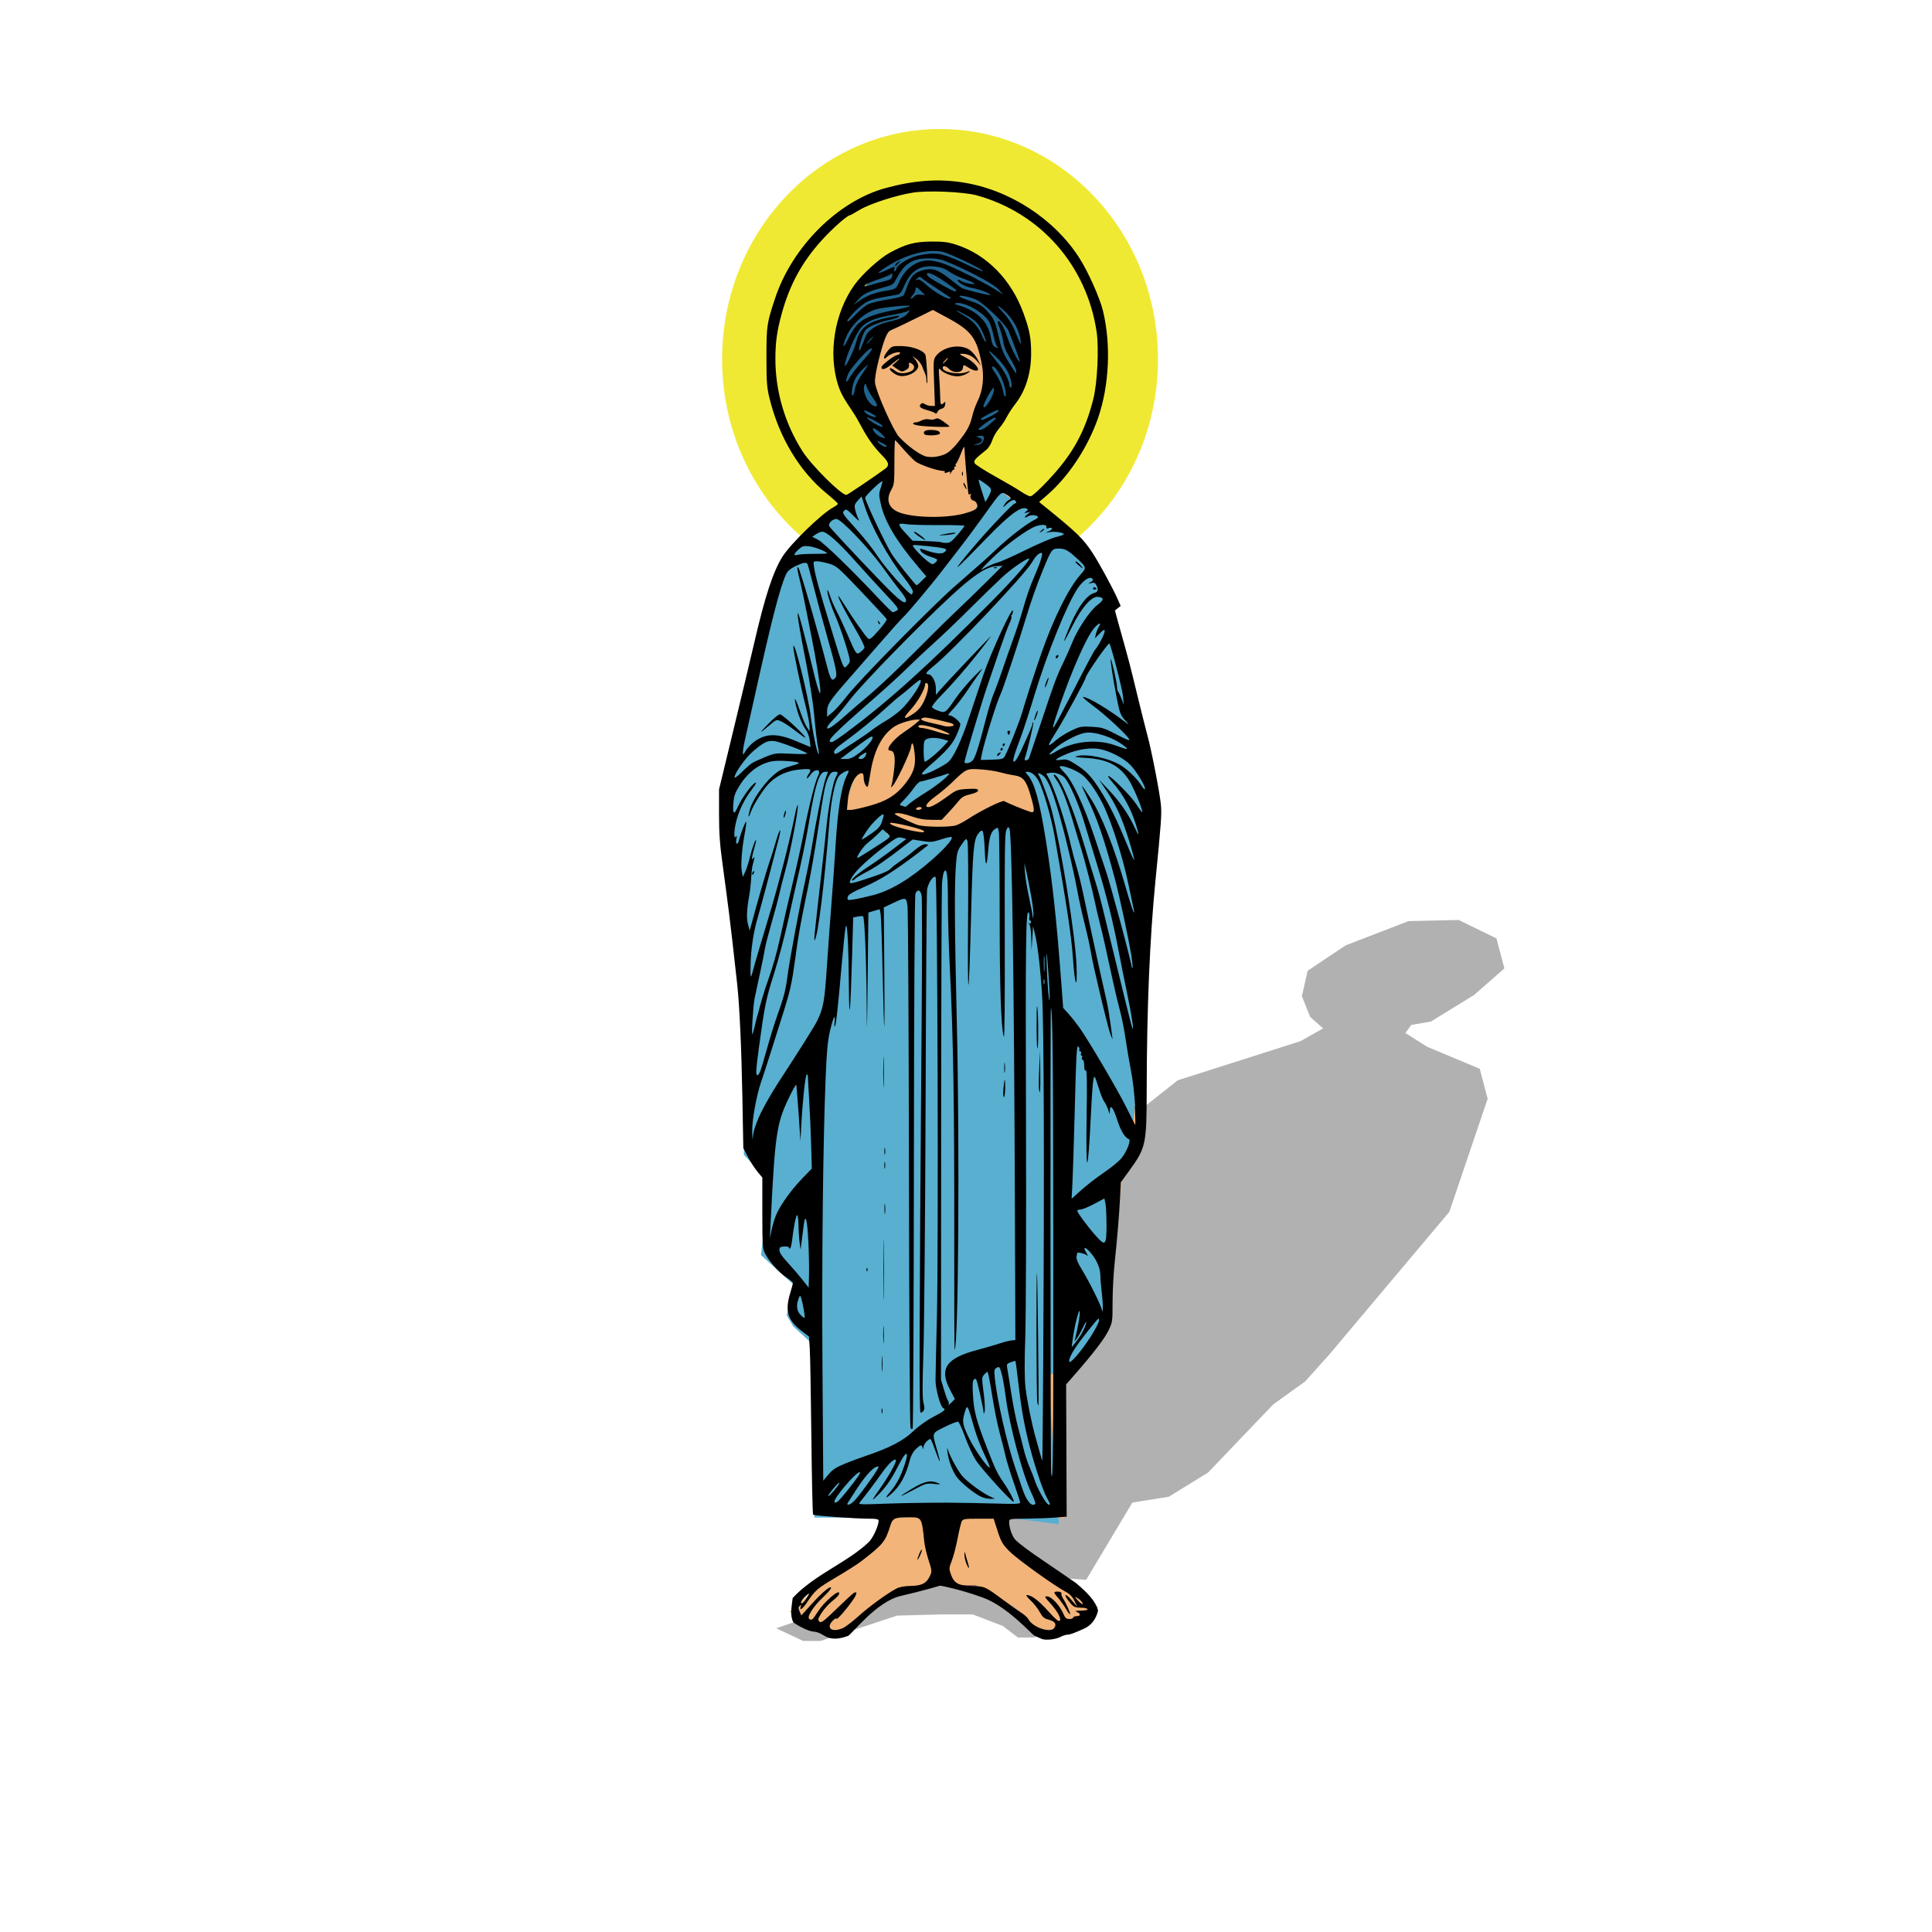 <?xml version="1.0" encoding="UTF-8" standalone="no"?>
<!-- Created with Inkscape (http://www.inkscape.org/) -->

<svg
   width="15mm"
   height="15mm"
   viewBox="0 0 15 15"
   version="1.1"
   id="svg1"
   inkscape:export-filename="saint.png"
   inkscape:export-xdpi="96"
   inkscape:export-ydpi="96"
   inkscape:version="1.3.2 (091e20e, 2023-11-25)"
   sodipodi:docname="saint.svg"
   xmlns:inkscape="http://www.inkscape.org/namespaces/inkscape"
   xmlns:sodipodi="http://sodipodi.sourceforge.net/DTD/sodipodi-0.dtd"
   xmlns="http://www.w3.org/2000/svg"
   xmlns:svg="http://www.w3.org/2000/svg">
  <sodipodi:namedview
     id="namedview1"
     pagecolor="#ffffff"
     bordercolor="#000000"
     borderopacity="0.25"
     inkscape:showpageshadow="2"
     inkscape:pageopacity="0.0"
     inkscape:pagecheckerboard="0"
     inkscape:deskcolor="#d1d1d1"
     inkscape:document-units="mm"
     showguides="false"
     inkscape:zoom="9.0878795"
     inkscape:cx="-8.0326769"
     inkscape:cy="17.275757"
     inkscape:window-width="1792"
     inkscape:window-height="993"
     inkscape:window-x="0"
     inkscape:window-y="40"
     inkscape:window-maximized="0"
     inkscape:current-layer="layer1" />
  <defs
     id="defs1">
    <filter
       inkscape:collect="always"
       style="color-interpolation-filters:sRGB"
       id="filter3"
       x="-0.052"
       y="-0.054"
       width="1.103"
       height="1.108">
      <feGaussianBlur
         inkscape:collect="always"
         stdDeviation="2.035"
         id="feGaussianBlur3" />
    </filter>
  </defs>
  <g
     inkscape:label="Layer 1"
     inkscape:groupmode="layer"
     id="layer1">
    <ellipse
       style="fill:#000000;fill-opacity:0.143;stroke:#c00707;stroke-width:0.165;stroke-dasharray:none;stroke-opacity:0.421"
       id="path5"
       cx="7.472"
       cy="11.983"
       rx="0.248"
       ry="0.264" />
    <g
       id="g1"
       transform="matrix(0.344,0,0,0.357,20.691,33.044)"
       style="stroke-width:2.854">
      <path
         style="fill:#000000;fill-opacity:0.305;stroke-width:1.866;stroke-linecap:round;stroke-linejoin:bevel;stroke-opacity:0.994;filter:url(#filter3)"
         d="m -21.377,87.377 -12.536,4.037 -2.607,0.865 3.512,1.586 h 2.223 l 9.929,-3.172 5.669,-0.144 h 4.169 l 3.901,1.442 1.955,1.442 h 1.946 l 5.218,-1.009 1.72,-0.433 -4.576,-2.74 -4.519,-2.451 0.604,-1.154 8.453,0.577 5.995,-9.661 4.72,-0.721 5.094,-3.028 8.448,-8.507 4.15,-2.884 3.091,-3.316 15.613,-17.879 4.965,-14.13 -1.025,-3.749 -6.8,-2.74 -2.846,-1.73 0.772,-1.009 2.554,-0.433 5.592,-3.316 3.925,-3.316 -1.025,-3.749 -4.907,-2.307 -6.503,0.144 -8.151,3.028 -4.926,3.172 -0.757,3.172 1.073,2.595 1.677,1.442 -2.908,1.586 -15.948,4.902 -19.302,14.707 -1.874,2.451 -6.863,12.977 -5.731,7.498 -0.661,0.865 2.013,1.73 -4.749,4.758 2.904,2.019 -2.545,1.874 0.283,0.721 1.62,1.154 -8.319,11.247 h 8.894 z M 18.249,20.153"
         id="path2"
         sodipodi:nodetypes="cccccccccccccccccccccccccccccccccccccccccccccccccccccccc"
         inkscape:label="path2"
         transform="matrix(0.174,0,0,0.174,-36.275,-73.205)" />
      <ellipse
         style="fill:#eee61b;fill-opacity:0.884;stroke-width:0.498;stroke-linecap:round;stroke-linejoin:bevel;stroke-opacity:0.994"
         id="path3"
         cx="-38.932"
         cy="-84.75"
         rx="4.919"
         ry="5.004" />
      <path
         style="fill:#f2b479;fill-opacity:1;stroke-width:0.451;stroke-linecap:round;stroke-linejoin:bevel;stroke-opacity:0.994"
         d="m -40.344,-59.154 -1.645,1.355 -0.339,0.29 0.823,0.532 h 0.387 l 1.306,-1.064 0.968,-0.048 h 0.726 l 0.871,0.484 0.532,0.484 h 0.339 l 0.774,-0.339 0.242,-0.145 -1.161,-0.919 -1.113,-0.823 -0.048,-0.387 1.548,0.194 -0.242,-3.242 0.726,-0.242 0.484,-1.016 0.339,-2.855 0.339,-0.968 0.097,-1.113 0.339,-6 -1.016,-4.742 -0.807,-1.186 -1.419,-0.991 -0.956,-0.595 0.231,-0.324 0.247,-0.244 c 1.749,-5.136 -5.256,-2.567 -2.276,0.448 l -0.202,0.474 -2.124,1.645 -1.403,4.935 v 0.823 l 0.532,4.355 v 2.516 0.29 l 0.581,0.581 -0.194,1.597 0.774,0.677 -0.194,0.629 0.145,0.242 0.435,0.387 0.048,3.774 h 1.548 z"
         id="path2-2"
         sodipodi:nodetypes="ccccccccccccccccccccccccccccccccccccccccccccccc"
         inkscape:label="skin" />
      <path
         style="fill:#20648e;fill-opacity:1;stroke-width:0.451;stroke-linecap:round;stroke-linejoin:bevel;stroke-opacity:0.994"
         d="m -38.006,-83.533 -0.021,-0.006 -0.16,0.485 -0.085,0.359 0.445,-0.286 0.783,-1.125 0.026,-1.113 -0.461,-1.258 -1.161,-0.774 -1.113,0.048 -1.016,1.016 -0.435,1.064 0.117,1.093 0.532,0.885 0.441,0.469 0.028,-0.418 -0.414,-1.042 0.306,-1.154 1.075,-0.615 1.09,0.572 0.232,0.927 z"
         id="path2-5"
         sodipodi:nodetypes="cccccccccccccccccccccc"
         inkscape:label="hair" />
      <path
         style="fill:#58afd0;fill-opacity:1;stroke-width:0.451;stroke-linecap:round;stroke-linejoin:bevel;stroke-opacity:0.994"
         d="m -37.798,-59.604 1.548,0.194 -0.242,-3.242 0.726,-0.242 0.484,-1.016 0.339,-2.855 0.339,-0.968 0.097,-1.113 0.339,-6 -1.016,-4.742 -0.677,-1.258 -1.548,-0.919 -0.726,-0.581 0.09,0.527 -0.105,0.482 c -0.961,0.102 -1.099,0.116 -1.597,0.09 l -0.352,-0.218 -0.042,-0.796 -2.348,1.899 -1.403,4.935 v 0.823 l 0.532,4.355 v 2.516 0.29 l 0.581,0.581 -0.194,1.597 0.774,0.677 -0.194,0.629 0.145,0.242 0.435,0.387 0.048,3.774 h 1.548 z"
         id="path2-8"
         sodipodi:nodetypes="ccccccccccccccccccccccccccccccccc"
         inkscape:label="robe" />
      <path
         style="fill:#f2b479;fill-opacity:1;stroke-width:0.451;stroke-linecap:round;stroke-linejoin:bevel;stroke-opacity:0.994"
         d="m -36.671,-74.832 -0.35,-0.886 -1.205,-0.237 -1.44,0.983 -0.216,-0.104 0.473,-0.931 0.075,-0.594 0.646,0.081 0.125,-0.302 -0.625,-0.286 -0.012,-0.684 -0.655,0.877 -0.609,0.556 -0.318,0.494 -0.349,0.938 0.964,-0.019 0.027,0.528 1.244,0.069 z"
         id="path2-2-7"
         sodipodi:nodetypes="ccccccccccccccccccc"
         inkscape:label="hands" />
      <path
         style="fill:#000000;stroke-width:2.854"
         d="m -36.634,-56.917 c -0.042,-0.014 -0.123,-0.049 -0.179,-0.078 -0.047,-0.024 -0.61,-0.635 -1.159,-0.824 -0.554,-0.191 -0.956,-0.257 -0.956,-0.257 0,0 -0.383,0.112 -0.891,0.224 -0.553,0.122 -1.11,0.843 -1.193,0.871 -0.239,0.082 -0.399,0.078 -0.55,-0.016 -0.068,-0.042 -0.16,-0.076 -0.206,-0.077 -0.118,-0.001 -0.349,-0.116 -0.476,-0.203 -0.074,-0.154 -0.046,-0.287 -0.014,-0.53 0.495,-0.514 1.245,-0.775 1.724,-1.222 0.082,-0.069 0.216,-0.352 0.216,-0.458 0,-0.035 -0.048,-0.045 -0.222,-0.045 -0.31,0 -1.232,-0.065 -1.257,-0.088 -0.011,-0.011 -0.029,-0.766 -0.039,-1.678 -0.01,-0.912 -0.026,-1.779 -0.036,-1.927 l -0.018,-0.268 -0.154,-0.113 c -0.33,-0.242 -0.393,-0.439 -0.269,-0.834 0.034,-0.107 0.061,-0.206 0.061,-0.219 0,-0.014 -0.069,-0.069 -0.154,-0.124 -0.164,-0.105 -0.384,-0.345 -0.479,-0.522 -0.052,-0.097 -0.058,-0.183 -0.058,-0.877 v -0.769 l -0.112,-0.13 c -0.061,-0.072 -0.158,-0.216 -0.214,-0.321 l -0.103,-0.191 -0.021,-1.09 c -0.021,-1.096 -0.065,-2.016 -0.117,-2.472 -0.105,-0.913 -0.134,-1.156 -0.187,-1.566 -0.033,-0.253 -0.096,-0.716 -0.141,-1.029 -0.064,-0.446 -0.082,-0.684 -0.082,-1.105 l 2.27e-4,-0.537 0.324,-1.29 c 0.178,-0.709 0.389,-1.559 0.468,-1.888 0.243,-1.014 0.425,-1.551 0.636,-1.879 0.182,-0.282 0.888,-0.943 1.157,-1.082 0.053,-0.027 0.096,-0.06 0.096,-0.074 0,-0.013 -0.113,-0.113 -0.251,-0.222 -0.615,-0.484 -1.077,-1.226 -1.291,-2.072 -0.061,-0.241 -0.069,-0.352 -0.069,-0.904 5.2e-5,-0.675 0.009,-0.73 0.197,-1.275 0.388,-1.121 1.419,-2.111 2.495,-2.393 0.636,-0.167 1.178,-0.205 1.738,-0.122 1.05,0.156 2.065,0.79 2.632,1.643 0.199,0.299 0.461,0.865 0.533,1.149 0.185,0.733 0.142,1.627 -0.11,2.329 -0.23,0.639 -0.666,1.277 -1.15,1.679 l -0.181,0.15 0.1,0.078 c 0.761,0.592 0.898,0.72 1.117,1.046 0.145,0.216 0.439,0.737 0.548,0.972 l 0.076,0.164 -0.066,0.05 -0.066,0.05 0.115,0.395 c 0.204,0.701 0.227,0.785 0.387,1.424 0.087,0.346 0.191,0.747 0.232,0.891 0.092,0.322 0.277,1.235 0.305,1.505 0.022,0.209 0.006,0.416 -0.122,1.658 -0.128,1.243 -0.195,2.777 -0.198,4.561 -0.002,1.183 -0.018,1.251 -0.399,1.756 l -0.184,0.244 -0.018,0.335 c -0.021,0.391 -0.063,0.879 -0.125,1.447 -0.024,0.223 -0.044,0.597 -0.044,0.832 0,0.411 -0.003,0.433 -0.091,0.608 -0.09,0.179 -0.338,0.492 -0.748,0.944 l -0.209,0.231 0.006,1.438 0.006,1.438 -0.273,0.02 c -0.15,0.011 -0.442,0.021 -0.649,0.023 -0.369,0.003 -0.376,0.005 -0.376,0.072 3.48e-4,0.122 0.062,0.297 0.134,0.381 0.068,0.079 0.419,0.317 0.419,0.317 l 0.952,0.627 c 0.289,0.237 0.442,0.397 0.501,0.598 0,0 -0.04,0.268 -0.297,0.388 -0.163,0.076 -0.331,0.138 -0.374,0.138 -0.043,0 -0.119,0.021 -0.169,0.047 -0.112,0.058 -0.327,0.082 -0.429,0.049 z m -4.497,-0.232 c 0.059,-0.025 0.221,-0.143 0.36,-0.264 0.247,-0.214 0.635,-0.486 0.852,-0.598 0.07,-0.036 0.182,-0.056 0.325,-0.059 0.252,-0.004 0.358,-0.057 0.434,-0.217 0.048,-0.1 0.046,-0.115 -0.031,-0.344 -0.044,-0.132 -0.088,-0.316 -0.098,-0.409 -0.055,-0.521 -0.056,-0.522 -0.336,-0.522 -0.34,0 -0.376,0.016 -0.434,0.196 -0.11,0.337 -0.161,0.396 -0.661,0.767 -0.078,0.058 -0.33,0.212 -0.561,0.343 -0.42,0.239 -0.47,0.28 -0.655,0.547 -0.099,0.142 -0.177,0.192 -0.141,0.089 0.015,-0.043 0.011,-0.046 -0.022,-0.016 -0.033,0.031 -0.033,0.053 -0.002,0.122 l 0.039,0.085 0.235,-0.25 c 0.247,-0.261 0.435,-0.411 0.435,-0.345 0,0.021 -0.083,0.113 -0.185,0.205 -0.219,0.198 -0.369,0.429 -0.305,0.469 0.056,0.035 0.073,0.021 0.196,-0.165 0.139,-0.209 0.48,-0.492 0.478,-0.397 -8.01e-4,0.039 -0.041,0.083 -0.174,0.186 -0.07,0.055 -0.171,0.164 -0.223,0.243 -0.083,0.125 -0.089,0.149 -0.051,0.188 0.039,0.039 0.088,0.004 0.387,-0.275 0.188,-0.176 0.363,-0.331 0.388,-0.345 0.084,-0.047 0.082,0.008 -0.004,0.133 -0.129,0.187 -0.384,0.47 -0.384,0.427 0,-0.021 -0.034,-0.005 -0.077,0.034 -0.173,0.163 -0.032,0.274 0.216,0.17 z M -39.403,-58.762 c 0.028,-0.067 0.056,-0.109 0.061,-0.094 0.01,0.028 -0.078,0.216 -0.1,0.216 -0.007,0 0.011,-0.055 0.039,-0.121 z m 3.044,1.612 c 0.067,-0.081 0.024,-0.15 -0.115,-0.184 -0.11,-0.027 -0.144,-0.055 -0.209,-0.17 -0.043,-0.076 -0.136,-0.189 -0.206,-0.252 -0.071,-0.063 -0.11,-0.114 -0.087,-0.115 0.102,-0.003 0.27,0.117 0.482,0.346 0.168,0.181 0.239,0.238 0.264,0.213 0.044,-0.044 -0.057,-0.217 -0.23,-0.399 -0.117,-0.123 -0.12,-0.131 -0.052,-0.131 0.091,0 0.283,0.196 0.358,0.367 0.046,0.103 0.07,0.125 0.141,0.125 0.047,0 0.086,-0.014 0.086,-0.031 0,-0.017 0.035,-0.031 0.077,-0.031 0.096,0 0.1,-0.054 0.008,-0.091 -0.055,-0.022 -0.035,-0.028 0.094,-0.03 0.1,-0.001 0.156,-0.014 0.144,-0.033 -0.01,-0.017 -0.081,-0.031 -0.157,-0.031 -0.111,0 -0.153,-0.016 -0.216,-0.084 -0.043,-0.046 -0.091,-0.109 -0.107,-0.138 -0.051,-0.096 0.017,-0.058 0.136,0.076 l 0.116,0.131 -0.066,-0.132 c -0.046,-0.092 -0.105,-0.151 -0.193,-0.196 -0.259,-0.131 -1.097,-0.711 -1.271,-0.88 -0.159,-0.154 -0.19,-0.206 -0.27,-0.443 l -0.09,-0.269 h -0.345 c -0.302,0 -0.349,0.007 -0.375,0.056 -0.016,0.031 -0.059,0.2 -0.094,0.376 -0.035,0.176 -0.094,0.394 -0.131,0.483 -0.062,0.151 -0.064,0.172 -0.022,0.289 0.07,0.198 0.169,0.253 0.474,0.26 0.294,0.007 0.291,0.005 0.705,0.3 0.17,0.121 0.361,0.251 0.424,0.29 0.064,0.039 0.13,0.098 0.148,0.132 0.093,0.173 0.488,0.307 0.58,0.196 z m 0.268,-0.422 c -0.043,-0.073 -0.125,-0.183 -0.183,-0.246 -0.082,-0.089 -0.094,-0.116 -0.056,-0.124 0.072,-0.016 0.158,0.011 0.139,0.042 -0.009,0.015 0.009,0.065 0.04,0.112 0.074,0.11 0.168,0.319 0.152,0.335 -0.007,0.007 -0.048,-0.046 -0.091,-0.119 z m -2.249,-0.991 c -0.024,-0.059 -0.043,-0.145 -0.041,-0.192 0.003,-0.062 0.007,-0.068 0.017,-0.024 0.007,0.034 0.033,0.12 0.056,0.192 0.051,0.157 0.03,0.173 -0.032,0.024 z m 2.596,0.827 c -0.022,-0.027 -0.069,-0.063 -0.104,-0.081 -0.048,-0.025 -0.042,-0.01 0.026,0.063 0.09,0.095 0.155,0.111 0.078,0.019 z m -6.243,-0.007 c 0.023,-0.03 0.058,-0.081 0.077,-0.115 0.033,-0.057 0.031,-0.058 -0.024,-0.015 -0.071,0.056 -0.133,0.13 -0.135,0.161 -0.002,0.04 0.037,0.025 0.081,-0.031 z m 1.124,-2.18 c 0.16,-0.168 0.574,-0.73 0.544,-0.74 -0.081,-0.027 -0.26,0.146 -0.475,0.458 -0.127,0.185 -0.231,0.343 -0.231,0.351 0,0.043 0.091,0.004 0.161,-0.07 z m 2.019,0.042 c 0.363,0.002 0.899,0.011 1.19,0.02 0.41,0.013 0.53,0.008 0.53,-0.022 0,-0.021 -0.063,-0.21 -0.14,-0.42 -0.077,-0.21 -0.161,-0.471 -0.187,-0.581 -0.025,-0.11 -0.086,-0.342 -0.135,-0.515 -0.049,-0.173 -0.126,-0.543 -0.171,-0.821 -0.045,-0.278 -0.092,-0.506 -0.104,-0.506 -0.012,0 -0.046,0.028 -0.077,0.062 -0.053,0.058 -0.053,0.08 -0.01,0.392 0.025,0.181 0.035,0.365 0.023,0.407 -0.018,0.062 -0.023,0.065 -0.025,0.015 -0.001,-0.034 -0.038,-0.217 -0.083,-0.408 -0.07,-0.303 -0.086,-0.342 -0.127,-0.307 -0.039,0.032 -0.044,0.093 -0.029,0.347 0.02,0.348 0.076,0.551 0.315,1.143 0.191,0.473 0.23,0.551 0.366,0.742 0.138,0.193 0.269,0.434 0.237,0.434 -0.053,0 -0.74,-0.731 -0.858,-0.913 -0.066,-0.103 -0.174,-0.328 -0.238,-0.5 -0.065,-0.172 -0.135,-0.32 -0.157,-0.328 -0.022,-0.008 -0.159,0.043 -0.304,0.113 -0.3,0.146 -0.289,0.109 -0.166,0.517 0.086,0.286 0.069,0.301 -0.032,0.029 -0.048,-0.13 -0.098,-0.252 -0.109,-0.271 -0.03,-0.048 -0.167,0.086 -0.172,0.167 -0.003,0.052 -0.006,0.054 -0.018,0.01 -0.019,-0.074 -0.049,-0.068 -0.157,0.033 -0.054,0.05 -0.107,0.143 -0.128,0.223 -0.089,0.342 -0.224,0.582 -0.42,0.746 -0.152,0.127 -0.152,0.095 -0.001,-0.073 0.081,-0.091 0.176,-0.245 0.23,-0.376 0.191,-0.463 0.148,-0.576 -0.066,-0.174 -0.187,0.35 -0.298,0.498 -0.541,0.72 -0.071,0.064 -0.04,0.009 0.102,-0.184 0.215,-0.292 0.406,-0.622 0.377,-0.651 -0.036,-0.036 -0.172,0.088 -0.316,0.286 -0.133,0.184 -0.372,0.489 -0.496,0.635 -0.044,0.052 -0.017,0.053 0.596,0.031 0.353,-0.013 0.94,-0.022 1.303,-0.02 z m 0.829,-0.133 c -0.158,-0.075 -0.448,-0.303 -0.539,-0.423 -0.097,-0.127 -0.184,-0.352 -0.209,-0.538 -0.012,-0.093 -0.01,-0.113 0.007,-0.061 0.053,0.159 0.217,0.45 0.324,0.573 0.113,0.13 0.452,0.371 0.637,0.452 l 0.103,0.045 -0.107,0.002 c -0.059,10e-4 -0.156,-0.021 -0.215,-0.05 z m -1.551,-0.169 c 0.289,-0.167 0.423,-0.194 0.599,-0.119 0.061,0.026 0.04,0.029 -0.101,0.014 -0.168,-0.018 -0.193,-0.011 -0.451,0.123 -0.365,0.189 -0.389,0.18 -0.047,-0.018 z m 2.786,0.327 c 0.009,-0.009 -0.034,-0.123 -0.098,-0.253 -0.197,-0.406 -0.489,-1.46 -0.57,-2.063 -0.026,-0.194 -0.068,-0.426 -0.094,-0.515 -0.042,-0.149 -0.051,-0.159 -0.11,-0.128 -0.058,0.031 -0.062,0.051 -0.042,0.239 0.047,0.45 0.274,1.411 0.45,1.909 0.051,0.144 0.127,0.359 0.168,0.479 0.095,0.274 0.217,0.411 0.295,0.333 z m 0.331,0.006 c 0,-0.006 -0.035,-0.074 -0.078,-0.151 -0.099,-0.177 -0.296,-0.76 -0.413,-1.221 -0.106,-0.417 -0.164,-0.748 -0.232,-1.318 -0.027,-0.228 -0.053,-0.418 -0.057,-0.422 -0.004,-0.004 -0.052,0.008 -0.106,0.027 -0.085,0.03 -0.096,0.046 -0.083,0.115 0.009,0.044 0.051,0.295 0.093,0.557 0.043,0.262 0.111,0.593 0.152,0.737 0.041,0.144 0.098,0.358 0.127,0.476 0.029,0.118 0.09,0.298 0.136,0.399 0.046,0.101 0.094,0.219 0.107,0.261 0.06,0.194 0.27,0.553 0.325,0.553 0.016,0 0.029,-0.005 0.029,-0.011 z m -4.586,-0.28 c 0.235,-0.282 0.329,-0.415 0.291,-0.415 -0.089,0 -0.607,0.589 -0.57,0.649 0.028,0.045 0.088,-0.007 0.279,-0.234 z m -0.227,-0.087 c 0.054,-0.068 0.075,-0.111 0.047,-0.095 -0.049,0.028 -0.24,0.252 -0.24,0.282 0,0.028 0.095,-0.064 0.192,-0.187 z m 0.176,-0.51 c 0.134,-0.052 0.351,-0.129 0.483,-0.172 0.531,-0.173 0.838,-0.327 1.058,-0.528 0.123,-0.113 0.309,-0.242 0.452,-0.314 0.26,-0.131 0.306,-0.169 0.234,-0.196 -0.063,-0.024 -0.176,-0.417 -0.175,-0.61 1.5e-4,-0.089 0.014,-0.715 0.032,-1.39 0.038,-1.491 0.013,-9.504 -0.03,-9.549 -0.046,-0.048 -0.175,0.137 -0.193,0.276 -0.009,0.068 -0.024,2.161 -0.033,4.652 -0.009,2.491 -0.032,4.945 -0.05,5.453 -0.024,0.687 -0.023,0.957 0.003,1.054 0.027,0.1 0.026,0.141 -0.002,0.175 -0.02,0.025 -0.049,0.041 -0.064,0.036 -0.035,-0.012 -0.031,-1.7 0.025,-8.686 0.011,-1.344 0.01,-2.495 -0.002,-2.556 -0.024,-0.13 -0.098,-0.15 -0.14,-0.038 -0.017,0.044 -0.031,2.436 -0.034,5.831 -0.003,3.167 -0.016,5.774 -0.028,5.794 -0.016,0.025 -0.031,0.019 -0.049,-0.02 -0.015,-0.031 -0.03,-2.518 -0.035,-5.614 -0.004,-3.057 -0.019,-5.634 -0.032,-5.727 -0.028,-0.197 -0.034,-0.198 -0.34,-0.059 l -0.195,0.089 0.011,1.303 c 0.006,0.717 0.006,1.298 -9.4e-4,1.291 -0.006,-0.006 -0.023,-0.537 -0.037,-1.179 -0.014,-0.642 -0.034,-1.215 -0.045,-1.272 l -0.02,-0.105 -0.128,0.037 -0.128,0.037 -0.016,1.396 c -0.015,1.338 -0.016,1.357 -0.024,0.459 -0.008,-0.884 -0.046,-1.74 -0.08,-1.773 -0.008,-0.008 -0.062,-0.006 -0.119,0.004 l -0.104,0.02 -0.024,0.806 c -0.039,1.29 -0.066,1.561 -0.073,0.713 -0.007,-0.895 -0.036,-1.449 -0.071,-1.32 -0.014,0.051 -0.052,0.396 -0.086,0.768 -0.09,0.992 -0.129,1.346 -0.157,1.397 -0.014,0.026 -0.018,-0.014 -0.009,-0.092 0.023,-0.212 -0.037,-0.087 -0.111,0.227 -0.046,0.197 -0.07,0.459 -0.092,1.009 -0.06,1.453 -0.088,3.971 -0.07,6.339 l 0.017,2.402 0.119,-0.136 c 0.093,-0.106 0.174,-0.157 0.363,-0.23 z m 0.835,-1.153 c 6.27e-4,-0.051 0.007,-0.068 0.015,-0.038 0.008,0.03 0.007,0.071 -0.001,0.092 -0.008,0.021 -0.015,-0.004 -0.014,-0.054 z m 0.005,-1.013 c -9.4e-5,-0.152 0.005,-0.218 0.012,-0.147 0.006,0.071 0.006,0.196 1.71e-4,0.276 -0.006,0.081 -0.012,0.022 -0.012,-0.13 z m 0.031,-0.645 c 8e-5,-0.169 0.005,-0.234 0.011,-0.145 0.006,0.089 0.006,0.227 -1.45e-4,0.307 -0.006,0.08 -0.011,0.007 -0.011,-0.162 z m 0.003,-1.413 c 1.1e-5,-0.591 0.004,-0.829 0.009,-0.528 0.005,0.301 0.005,0.785 -1.9e-5,1.075 -0.005,0.29 -0.009,0.044 -0.009,-0.547 z m -0.38,-0.003 c 0.002,-0.036 0.009,-0.043 0.019,-0.019 0.009,0.022 0.008,0.049 -0.002,0.059 -0.01,0.01 -0.017,-0.008 -0.016,-0.04 z m 0.406,-1.318 c 1.72e-4,-0.101 0.006,-0.139 0.013,-0.084 0.007,0.055 0.007,0.138 -3.14e-4,0.184 -0.007,0.046 -0.013,0.001 -0.012,-0.1 z m -0.002,-0.952 c 3.48e-4,-0.068 0.007,-0.092 0.014,-0.053 0.007,0.038 0.007,0.093 -6.27e-4,0.123 -0.008,0.029 -0.014,-0.002 -0.013,-0.069 z m 0,-0.307 c 3.48e-4,-0.068 0.007,-0.092 0.014,-0.053 0.007,0.038 0.007,0.093 -6.27e-4,0.123 -0.008,0.029 -0.014,-0.002 -0.013,-0.069 z m -0.026,-1.72 c 3.2e-5,-0.304 0.005,-0.424 0.01,-0.267 0.006,0.157 0.006,0.406 -5.8e-5,0.553 -0.006,0.147 -0.01,0.018 -0.01,-0.286 z m 3.838,3.562 c -0.003,-3.86 -0.015,-4.902 -0.054,-4.949 -0.016,-0.019 -0.01,9.962 0.006,10.108 0.043,0.387 0.052,-0.609 0.048,-5.159 z m -1.557,4.755 c -0.075,-0.15 -0.173,-0.396 -0.219,-0.548 -0.166,-0.556 -0.163,-0.552 -0.225,-0.354 -0.06,0.192 -0.048,0.259 0.099,0.551 0.126,0.251 0.433,0.671 0.467,0.637 0.008,-0.008 -0.047,-0.137 -0.122,-0.286 z m 1.33,-2.153 c 0.027,-4.001 0.016,-7.19 -0.025,-7.823 -0.04,-0.606 -0.104,-1.129 -0.168,-1.366 l -0.037,-0.138 -0.017,0.261 -0.017,0.261 -0.006,-0.263 c -0.004,-0.16 -0.021,-0.279 -0.044,-0.304 -0.031,-0.033 -0.031,-0.037 0,-0.02 0.024,0.013 0.038,0.003 0.038,-0.028 0,-0.027 -0.011,-0.043 -0.025,-0.034 -0.014,0.009 -0.019,-0.024 -0.012,-0.071 0.007,-0.048 -0.001,-0.095 -0.018,-0.106 -0.061,-0.038 -0.07,0.66 -0.058,4.51 0.007,2.145 -3.48e-4,4.27 -0.016,4.722 -0.02,0.577 -0.018,0.907 0.005,1.105 0.033,0.275 0.147,0.815 0.232,1.097 0.023,0.076 0.064,0.218 0.091,0.315 0.027,0.097 0.052,0.177 0.056,0.177 0.004,0 0.014,-1.033 0.022,-2.295 z m -0.134,1.029 c -0.02,-0.076 -0.027,-2.835 -0.007,-2.815 0.013,0.014 0.046,2.884 0.033,2.884 -0.004,0 -0.016,-0.031 -0.026,-0.069 z m 0.038,-6.817 c -0.006,-0.038 -0.004,-0.242 0.006,-0.453 l 0.017,-0.384 0.006,0.453 c 0.006,0.427 -0.003,0.542 -0.029,0.384 z m -0.053,-1.295 c -0.002,-0.286 0.002,-0.513 0.01,-0.506 0.025,0.025 0.037,0.758 0.015,0.893 -0.013,0.08 -0.023,-0.072 -0.025,-0.387 z m -1.952,7.838 c -0.255,-0.464 -0.092,-0.693 0.625,-0.873 0.162,-0.041 0.377,-0.101 0.479,-0.134 0.101,-0.033 0.226,-0.064 0.276,-0.069 l 0.092,-0.009 -0.01,-2.84 c -0.018,-4.955 -0.066,-8.179 -0.124,-8.282 -0.028,-0.049 -0.035,-0.045 -0.071,0.037 -0.033,0.074 -0.039,0.532 -0.034,2.334 0.004,1.397 -0.004,2.208 -0.022,2.153 -0.062,-0.194 -0.093,-1.084 -0.093,-2.67 -1.74e-4,-0.915 -0.009,-1.714 -0.019,-1.777 -0.018,-0.111 -0.02,-0.112 -0.09,-0.067 -0.087,0.057 -0.125,0.173 -0.149,0.456 -0.033,0.39 -0.063,0.388 -0.079,-0.006 -0.008,-0.206 -0.03,-0.389 -0.048,-0.407 -0.023,-0.023 -0.054,-0.004 -0.103,0.063 -0.102,0.138 -0.12,0.351 -0.159,1.821 -0.05,1.917 -0.081,1.947 -0.066,0.064 0.008,-0.954 0.002,-1.688 -0.014,-1.729 -0.027,-0.068 -0.032,-0.065 -0.132,0.074 -0.094,0.131 -0.106,0.172 -0.128,0.439 -0.036,0.452 -0.031,1.371 0.02,3.439 0.066,2.658 0.036,7.024 -0.049,7.109 -0.007,0.007 -0.011,-1.129 -0.009,-2.525 0.004,-2.73 -0.022,-4.291 -0.096,-5.701 -0.026,-0.49 -0.047,-1.167 -0.047,-1.505 -1.74e-4,-0.591 -0.023,-0.765 -0.088,-0.664 -0.015,0.023 -0.035,0.134 -0.045,0.246 -0.01,0.112 -0.019,2.588 -0.02,5.501 l -0.003,5.298 0.066,0.214 c 0.036,0.118 0.079,0.231 0.096,0.251 0.017,0.02 0.02,0.055 0.008,0.077 -0.012,0.022 0.015,0.004 0.061,-0.04 l 0.083,-0.08 z m 1.203,-6.543 c 0.022,-0.251 0.039,-0.265 0.039,-0.03 0,0.103 -0.013,0.195 -0.028,0.205 -0.016,0.01 -0.021,-0.064 -0.011,-0.175 z m 0.018,-0.468 c 1.72e-4,-0.101 0.006,-0.139 0.013,-0.084 0.007,0.055 0.007,0.138 -3.48e-4,0.184 -0.007,0.046 -0.013,0.001 -0.012,-0.1 z m 1.96,5.839 c 0.099,-0.15 0.18,-0.302 0.179,-0.338 -8.7e-4,-0.06 -0.008,-0.057 -0.084,0.031 -0.403,0.466 -0.591,0.738 -0.589,0.855 0.002,0.089 0.266,-0.205 0.494,-0.548 z m -0.206,-0.068 c 0.041,-0.069 0.084,-0.165 0.095,-0.215 0.012,-0.053 -0.018,-0.014 -0.071,0.094 -0.05,0.101 -0.115,0.212 -0.143,0.246 l -0.051,0.061 0.016,-0.061 c 0.07,-0.273 0.113,-0.518 0.104,-0.59 -0.012,-0.094 -0.126,0.344 -0.161,0.621 l -0.02,0.154 0.078,-0.092 c 0.043,-0.051 0.112,-0.148 0.153,-0.217 z m -6.281,-0.522 c -0.019,-0.1 -0.045,-0.21 -0.058,-0.244 -0.022,-0.057 -0.026,-0.055 -0.058,0.025 -0.056,0.143 -0.041,0.262 0.045,0.348 0.043,0.043 0.085,0.073 0.092,0.066 0.007,-0.007 -0.002,-0.095 -0.021,-0.195 z m 6.731,-0.329 c -0.018,-0.135 -0.033,-0.31 -0.034,-0.387 -8.7e-4,-0.17 -0.077,-0.344 -0.223,-0.509 -0.119,-0.136 -0.182,-0.132 -0.094,0.005 0.039,0.062 0.042,0.077 0.01,0.053 -0.053,-0.04 -0.213,-0.074 -0.217,-0.046 -0.001,0.01 -0.008,0.048 -0.015,0.084 -0.007,0.04 0.034,0.137 0.106,0.249 0.173,0.267 0.462,0.829 0.468,0.908 0.003,0.048 0.008,0.042 0.018,-0.021 0.007,-0.049 -0.002,-0.199 -0.02,-0.335 z m -6.627,-1.158 c -0.024,-0.482 -0.066,-0.611 -0.105,-0.319 -0.011,0.083 -0.031,0.234 -0.044,0.335 l -0.024,0.184 -0.022,-0.154 c -0.012,-0.084 -0.024,-0.254 -0.025,-0.376 -0.002,-0.122 -0.015,-0.223 -0.03,-0.223 -0.027,0 -0.082,0.264 -0.117,0.561 -0.01,0.081 -0.029,0.154 -0.044,0.163 -0.014,0.009 -0.026,6.97e-4 -0.026,-0.018 0,-0.038 -0.195,-0.031 -0.207,0.008 -0.025,0.077 0.013,0.143 0.186,0.325 0.106,0.112 0.255,0.279 0.33,0.371 l 0.137,0.167 0.008,-0.275 c 0.004,-0.151 -0.003,-0.489 -0.015,-0.751 z m 6.731,-0.346 c 5.22e-4,-0.19 -0.01,-0.395 -0.023,-0.457 l -0.024,-0.112 -0.235,0.12 c -0.129,0.066 -0.267,0.12 -0.306,0.12 -0.039,0 -0.071,0.012 -0.071,0.028 0,0.04 0.246,0.36 0.428,0.554 0.207,0.223 0.231,0.198 0.232,-0.252 z m -7.436,-0.256 c 0.112,-0.221 0.341,-0.521 0.577,-0.756 l 0.208,-0.207 -0.015,-0.515 c -0.008,-0.283 -0.028,-0.719 -0.044,-0.968 -0.016,-0.249 -0.029,-0.482 -0.029,-0.516 0,-0.034 -0.012,-0.055 -0.027,-0.046 -0.031,0.019 -0.091,0.545 -0.121,1.077 l -0.021,0.368 -0.041,-0.599 c -0.023,-0.329 -0.048,-0.609 -0.055,-0.622 -0.008,-0.013 -0.09,0.131 -0.183,0.32 -0.26,0.53 -0.297,0.781 -0.394,2.697 l -0.016,0.322 0.043,-0.203 c 0.024,-0.112 0.077,-0.27 0.119,-0.353 z m 7.389,-0.884 c 0.163,-0.106 0.341,-0.248 0.395,-0.317 0.122,-0.154 0.211,-0.385 0.156,-0.404 -0.087,-0.029 -0.182,-0.178 -0.257,-0.403 -0.094,-0.284 -0.167,-0.372 -0.172,-0.211 -0.002,0.06 -0.009,0.078 -0.017,0.042 -0.017,-0.08 -0.075,-0.203 -0.121,-0.261 -0.02,-0.025 -0.075,-0.163 -0.122,-0.305 -0.079,-0.24 -0.087,-0.252 -0.109,-0.169 -0.013,0.05 -0.038,0.373 -0.055,0.719 -0.071,1.439 -0.121,1.467 -0.099,0.056 0.011,-0.733 0.006,-0.98 -0.02,-0.964 -0.024,0.015 -0.035,-0.018 -0.035,-0.103 0,-0.071 -0.015,-0.125 -0.034,-0.125 -0.019,0 -0.026,-0.021 -0.016,-0.046 0.01,-0.025 0.005,-0.046 -0.011,-0.046 -0.016,0 -0.021,-0.021 -0.011,-0.046 0.01,-0.025 0.002,-0.046 -0.018,-0.046 -0.02,0 -0.029,-0.011 -0.021,-0.025 0.008,-0.013 0.003,-0.044 -0.011,-0.067 -0.047,-0.075 -0.056,0.064 -0.091,1.351 -0.018,0.684 -0.042,1.402 -0.052,1.595 l -0.019,0.352 0.223,-0.193 c 0.123,-0.106 0.357,-0.279 0.519,-0.385 z m -7.755,-1.287 c 0.077,-0.155 0.251,-0.448 0.388,-0.651 0.516,-0.764 0.822,-1.232 0.882,-1.351 0.145,-0.287 0.168,-0.417 0.225,-1.228 0.03,-0.439 0.077,-1.061 0.104,-1.382 0.027,-0.321 0.068,-0.887 0.092,-1.259 0.045,-0.712 0.129,-1.227 0.233,-1.431 0.033,-0.065 0.06,-0.124 0.06,-0.132 0,-0.043 -0.174,0.042 -0.224,0.109 -0.085,0.114 -0.171,0.504 -0.208,0.946 -0.116,1.396 -0.262,2.534 -0.335,2.618 -0.023,0.026 -0.009,-0.106 0.136,-1.328 0.057,-0.481 0.113,-0.972 0.124,-1.09 0.037,-0.402 0.144,-0.982 0.202,-1.096 0.074,-0.145 0.074,-0.147 -0.018,-0.147 -0.057,0 -0.091,0.029 -0.135,0.115 -0.073,0.144 -0.102,0.283 -0.237,1.159 -0.06,0.388 -0.164,0.962 -0.231,1.274 -0.182,0.848 -0.202,0.959 -0.289,1.571 -0.066,0.466 -0.108,0.65 -0.245,1.07 -0.091,0.279 -0.227,0.693 -0.302,0.921 -0.075,0.228 -0.171,0.514 -0.215,0.636 -0.105,0.294 -0.205,0.825 -0.201,1.062 l 0.004,0.19 0.025,-0.147 c 0.014,-0.081 0.087,-0.274 0.164,-0.43 z m 8.447,-0.152 c -0.011,-0.235 -0.05,-0.563 -0.093,-0.775 -0.041,-0.203 -0.096,-0.514 -0.122,-0.691 -0.026,-0.177 -0.083,-0.454 -0.127,-0.614 -0.044,-0.16 -0.111,-0.43 -0.149,-0.599 -0.181,-0.803 -0.235,-1.035 -0.306,-1.305 -0.042,-0.16 -0.091,-0.361 -0.108,-0.445 -0.044,-0.217 -0.24,-0.95 -0.307,-1.152 -0.031,-0.093 -0.115,-0.362 -0.187,-0.599 -0.145,-0.477 -0.27,-0.778 -0.385,-0.929 -0.042,-0.055 -0.063,-0.1 -0.046,-0.1 0.121,0 0.428,0.7 0.708,1.612 0.088,0.287 0.194,0.621 0.234,0.742 0.041,0.121 0.108,0.356 0.149,0.522 0.041,0.166 0.137,0.544 0.213,0.84 0.076,0.296 0.209,0.82 0.296,1.167 0.087,0.346 0.165,0.636 0.174,0.645 0.031,0.03 -0.026,-0.322 -0.129,-0.798 -0.057,-0.262 -0.146,-0.69 -0.198,-0.952 -0.122,-0.616 -0.267,-1.168 -0.491,-1.873 -0.099,-0.312 -0.231,-0.727 -0.292,-0.921 -0.11,-0.348 -0.311,-0.789 -0.411,-0.902 -0.074,-0.084 -0.22,-0.137 -0.332,-0.12 l -0.097,0.015 0.056,0.097 c 0.133,0.227 0.39,0.982 0.505,1.479 0.027,0.118 0.084,0.324 0.126,0.457 0.042,0.133 0.117,0.43 0.166,0.66 0.102,0.474 0.402,1.799 0.491,2.168 0.052,0.216 0.079,0.374 0.14,0.814 l 0.015,0.107 -0.044,-0.097 c -0.055,-0.123 -0.401,-1.52 -0.448,-1.807 -0.019,-0.118 -0.082,-0.396 -0.141,-0.616 -0.058,-0.221 -0.132,-0.545 -0.165,-0.722 -0.032,-0.176 -0.123,-0.576 -0.201,-0.888 -0.256,-1.022 -0.428,-1.507 -0.572,-1.608 -0.085,-0.06 -0.14,-0.067 -0.097,-0.012 0.048,0.06 0.243,0.573 0.297,0.782 0.221,0.853 0.527,2.696 0.555,3.341 0.025,0.581 -0.034,0.485 -0.078,-0.127 -0.036,-0.498 -0.131,-1.107 -0.413,-2.652 -0.076,-0.415 -0.243,-0.98 -0.355,-1.2 -0.066,-0.13 -0.166,-0.213 -0.257,-0.213 -0.058,0 -0.058,0.002 0.003,0.069 0.155,0.17 0.269,0.568 0.412,1.436 0.15,0.913 0.24,1.72 0.347,3.097 l 0.041,0.533 0.121,0.128 c 0.066,0.07 0.176,0.204 0.244,0.296 0.223,0.304 0.884,1.389 1.071,1.758 0.101,0.198 0.187,0.361 0.192,0.361 0.005,1.74e-4 5.23e-4,-0.183 -0.01,-0.406 z m -8.464,-0.745 c 0.019,-0.042 0.09,-0.271 0.158,-0.507 0.068,-0.237 0.174,-0.565 0.235,-0.729 0.142,-0.377 0.186,-0.544 0.227,-0.851 0.041,-0.314 0.284,-1.572 0.4,-2.073 0.049,-0.211 0.111,-0.515 0.138,-0.676 0.102,-0.606 0.267,-1.399 0.321,-1.541 l 0.056,-0.148 h -0.067 c -0.13,0 -0.223,0.277 -0.357,1.059 -0.049,0.287 -0.146,0.757 -0.214,1.044 -0.069,0.287 -0.188,0.798 -0.265,1.136 -0.077,0.338 -0.222,0.864 -0.322,1.168 -0.178,0.543 -0.207,0.679 -0.336,1.593 -0.066,0.469 -0.074,0.601 -0.035,0.601 0.014,0 0.042,-0.035 0.061,-0.077 z m -0.057,-1.222 c 0.051,-0.215 0.162,-0.571 0.246,-0.793 0.09,-0.237 0.199,-0.606 0.263,-0.898 0.06,-0.273 0.185,-0.796 0.277,-1.164 0.092,-0.368 0.209,-0.879 0.26,-1.136 0.107,-0.54 0.256,-1.107 0.321,-1.223 0.083,-0.148 -0.066,-0.171 -0.17,-0.026 -0.037,0.052 -0.074,0.087 -0.082,0.079 -0.008,-0.008 0.007,-0.047 0.034,-0.085 0.082,-0.117 0.062,-0.128 -0.186,-0.107 -0.276,0.023 -0.498,0.115 -0.682,0.281 -0.134,0.121 -0.378,0.488 -0.437,0.656 -0.054,0.154 -0.064,0.094 -0.013,-0.077 0.059,-0.2 0.302,-0.541 0.515,-0.724 0.125,-0.107 0.22,-0.158 0.364,-0.197 0.107,-0.029 0.207,-0.062 0.221,-0.075 0.04,-0.034 -0.42,-0.069 -0.585,-0.044 -0.29,0.044 -0.555,0.23 -0.749,0.527 -0.106,0.163 -0.129,0.227 -0.143,0.394 -0.019,0.234 0.018,0.259 0.103,0.07 0.078,-0.173 0.3,-0.472 0.384,-0.517 0.048,-0.026 0.028,0.015 -0.072,0.144 -0.165,0.212 -0.273,0.421 -0.342,0.661 -0.058,0.201 -0.069,0.438 -0.017,0.364 0.024,-0.034 0.027,-0.02 0.012,0.054 -0.023,0.118 0.031,0.138 0.06,0.022 0.036,-0.142 0.146,-0.418 0.162,-0.403 0.008,0.008 -0.007,0.123 -0.033,0.255 -0.064,0.323 -0.093,0.684 -0.066,0.829 l 0.022,0.118 0.054,-0.11 c 0.03,-0.061 0.076,-0.199 0.103,-0.308 0.05,-0.2 0.141,-0.439 0.143,-0.377 6.61e-4,0.018 -0.019,0.101 -0.045,0.184 -0.025,0.083 -0.046,0.171 -0.046,0.197 1.22e-4,0.041 0.004,0.041 0.033,0 0.033,-0.046 0.029,-0.018 -0.023,0.169 -0.009,0.034 -0.023,0.158 -0.03,0.276 -0.007,0.118 -0.026,0.284 -0.042,0.368 -0.059,0.317 -0.067,0.495 -0.029,0.631 l 0.038,0.136 0.026,-0.092 c 0.136,-0.491 0.342,-1.177 0.404,-1.351 0.043,-0.118 0.114,-0.337 0.159,-0.487 0.092,-0.308 0.14,-0.344 0.061,-0.046 -0.155,0.583 -0.398,1.46 -0.475,1.715 -0.092,0.303 -0.148,0.67 -0.155,1.013 -0.005,0.291 5.57e-4,0.308 0.048,0.138 0.065,-0.233 0.204,-0.686 0.365,-1.198 0.217,-0.688 0.468,-1.629 0.589,-2.211 0.028,-0.135 0.057,-0.229 0.064,-0.208 0.022,0.063 -0.167,1.018 -0.279,1.408 -0.058,0.201 -0.121,0.442 -0.142,0.535 -0.02,0.093 -0.098,0.373 -0.173,0.623 -0.074,0.249 -0.141,0.498 -0.148,0.553 -0.007,0.055 -0.057,0.293 -0.11,0.529 -0.053,0.236 -0.109,0.485 -0.123,0.553 -0.033,0.157 -0.075,0.804 -0.05,0.781 0.01,-0.009 0.06,-0.193 0.111,-0.407 z m -0.121,-3.09 c 0,-0.016 0.014,-0.037 0.03,-0.048 0.017,-0.011 0.023,0.002 0.012,0.029 -0.02,0.053 -0.042,0.063 -0.042,0.019 z m 0.711,-1.23 c 0,-0.025 0.012,-0.074 0.026,-0.107 0.017,-0.039 0.026,-0.044 0.026,-0.015 0,0.025 -0.012,0.074 -0.026,0.107 -0.017,0.039 -0.026,0.044 -0.026,0.015 z m 5.982,3.498 c -0.018,-0.26 -0.038,-0.494 -0.045,-0.519 -0.017,-0.06 0.012,0.609 0.036,0.838 0.036,0.341 0.042,0.15 0.009,-0.319 z m -0.1,0.042 c -0.008,-0.03 -0.015,-0.013 -0.015,0.038 -6.96e-4,0.051 0.006,0.075 0.014,0.054 0.008,-0.021 0.009,-0.062 0.001,-0.092 z m 0.001,-0.492 c -0.006,-0.08 -0.012,-0.015 -0.012,0.146 0,0.16 0.005,0.226 0.012,0.146 0.006,-0.08 0.006,-0.211 0,-0.292 z m 1.957,-0.067 c -0.054,-0.333 -0.259,-1.254 -0.363,-1.63 -0.24,-0.866 -0.399,-1.314 -0.634,-1.782 -0.068,-0.135 -0.117,-0.245 -0.11,-0.245 0.007,0 0.09,0.115 0.184,0.255 0.258,0.383 0.537,1.064 0.804,1.956 0.078,0.262 0.156,0.497 0.172,0.522 0.022,0.034 0.025,0.026 0.011,-0.031 -0.01,-0.042 -0.067,-0.303 -0.127,-0.58 -0.117,-0.539 -0.346,-1.246 -0.534,-1.646 -0.144,-0.307 -0.358,-0.609 -0.512,-0.721 -0.16,-0.117 -0.501,-0.23 -0.501,-0.166 0,0.01 0.052,0.07 0.115,0.133 0.176,0.174 0.438,0.719 0.667,1.383 0.113,0.329 0.226,0.651 0.25,0.716 0.1,0.267 0.596,2.042 0.596,2.134 0,0.009 0.007,0.009 0.015,0.001 0.008,-0.008 -0.006,-0.143 -0.031,-0.3 z m -2.255,-1.267 c -0.036,-0.191 -0.085,-0.43 -0.109,-0.531 l -0.045,-0.184 0.014,0.2 c 0.008,0.11 0.049,0.354 0.092,0.543 0.043,0.189 0.08,0.376 0.083,0.415 0.004,0.062 0.006,0.06 0.017,-0.012 0.007,-0.045 -0.017,-0.239 -0.052,-0.43 z m -3.574,-0.011 c 0.409,-0.103 0.853,-0.36 1.355,-0.788 0.284,-0.242 0.461,-0.441 0.425,-0.477 -0.011,-0.011 -0.117,0.011 -0.236,0.049 -0.194,0.062 -0.237,0.066 -0.43,0.036 l -0.214,-0.033 -0.197,0.146 c -0.444,0.329 -0.626,0.45 -0.851,0.563 -0.13,0.065 -0.244,0.133 -0.255,0.151 -0.011,0.017 -0.036,0.032 -0.055,0.032 -0.065,0 0.112,-0.147 0.377,-0.314 0.144,-0.09 0.391,-0.26 0.55,-0.377 l 0.289,-0.213 -0.098,-0.025 c -0.089,-0.023 -0.122,-0.008 -0.35,0.157 -0.395,0.286 -0.706,0.566 -0.784,0.705 -0.088,0.158 -0.08,0.159 0.322,0.034 0.37,-0.115 0.521,-0.178 0.569,-0.236 0.02,-0.024 0.107,-0.089 0.192,-0.144 0.085,-0.054 0.232,-0.162 0.327,-0.24 0.115,-0.094 0.199,-0.139 0.252,-0.136 0.044,0.003 0.07,0.013 0.058,0.023 -0.012,0.01 -0.125,0.094 -0.252,0.188 -0.49,0.36 -0.815,0.558 -1.176,0.713 -0.304,0.131 -0.377,0.174 -0.385,0.23 -0.01,0.065 -0.003,0.068 0.138,0.047 0.082,-0.012 0.274,-0.053 0.429,-0.092 z m 5.789,-1.174 c -0.158,-0.495 -0.293,-0.784 -0.512,-1.097 l -0.173,-0.246 0.228,0.233 c 0.249,0.254 0.443,0.526 0.579,0.811 0.104,0.218 0.112,0.191 0.023,-0.079 -0.114,-0.347 -0.292,-0.653 -0.53,-0.912 -0.066,-0.072 -0.106,-0.131 -0.089,-0.131 0.064,0 0.518,0.442 0.634,0.617 0.066,0.1 0.125,0.176 0.132,0.17 0.024,-0.024 -0.176,-0.498 -0.28,-0.665 -0.214,-0.341 -0.49,-0.485 -0.985,-0.514 -0.247,-0.014 -0.286,-0.023 -0.2,-0.042 0.237,-0.053 0.739,0.054 0.998,0.213 0.158,0.097 0.369,0.3 0.453,0.435 0.036,0.058 0.071,0.089 0.077,0.069 0.017,-0.051 -0.186,-0.375 -0.323,-0.516 -0.141,-0.145 -0.464,-0.309 -0.693,-0.351 -0.212,-0.039 -0.509,0.004 -0.769,0.113 -0.25,0.104 -0.288,0.145 -0.111,0.12 0.123,-0.017 0.159,-0.007 0.322,0.092 0.238,0.144 0.35,0.254 0.53,0.52 0.24,0.357 0.403,0.673 0.668,1.298 0.066,0.156 0.126,0.277 0.133,0.27 0.007,-0.007 -0.043,-0.191 -0.112,-0.408 z m -5.786,0.158 c 0.444,-0.273 0.422,-0.249 0.313,-0.341 l -0.093,-0.078 -0.113,0.107 c -0.062,0.059 -0.166,0.146 -0.23,0.194 -0.098,0.073 -0.27,0.322 -0.222,0.322 0.008,0 0.164,-0.092 0.346,-0.203 z m -0.034,-0.326 c 0.158,-0.107 0.202,-0.155 0.241,-0.266 0.026,-0.075 0.041,-0.142 0.033,-0.15 -0.03,-0.03 -0.258,0.184 -0.381,0.36 -0.072,0.103 -0.121,0.186 -0.108,0.186 0.012,0 0.109,-0.059 0.216,-0.131 z m 1.191,-0.049 c 0.016,-0.026 -0.401,-0.137 -0.66,-0.176 -0.104,-0.016 -0.128,-0.012 -0.102,0.016 0.036,0.038 0.3,0.115 0.534,0.155 0.196,0.034 0.209,0.034 0.227,0.005 z m 0.728,-0.133 c 0.057,-0.02 0.173,-0.079 0.258,-0.133 0.294,-0.186 0.787,-0.419 0.824,-0.39 0.037,0.029 0.472,0.201 0.596,0.236 0.093,0.026 0.091,-0.047 -0.01,-0.378 -0.095,-0.312 -0.166,-0.393 -0.37,-0.42 -0.082,-0.011 -0.225,-0.041 -0.316,-0.066 -0.091,-0.025 -0.288,-0.054 -0.436,-0.063 -0.311,-0.02 -0.327,-0.013 -0.626,0.267 -0.101,0.095 -0.278,0.239 -0.392,0.319 -0.197,0.139 -0.263,0.234 -0.16,0.234 0.068,0 0.215,-0.08 0.444,-0.241 0.188,-0.133 0.213,-0.141 0.438,-0.153 0.193,-0.01 0.238,-0.004 0.238,0.032 0,0.029 -0.061,0.058 -0.175,0.084 -0.131,0.029 -0.194,0.063 -0.253,0.135 -0.043,0.053 -0.149,0.168 -0.235,0.258 l -0.157,0.162 h -0.23 c -0.165,0 -0.293,-0.022 -0.458,-0.078 -0.125,-0.043 -0.269,-0.073 -0.32,-0.068 -0.085,0.009 -0.075,0.018 0.123,0.114 0.118,0.057 0.27,0.121 0.338,0.143 0.156,0.049 0.741,0.054 0.878,0.007 z m -1.957,-0.423 c 0.378,-0.101 0.587,-0.225 0.788,-0.464 0.197,-0.235 0.254,-0.396 0.229,-0.641 -0.026,-0.258 -0.062,-0.325 -0.087,-0.165 -0.02,0.125 -0.332,0.76 -0.412,0.838 -0.042,0.041 -0.045,0.039 -0.025,-0.015 0.012,-0.034 0.038,-0.181 0.056,-0.328 0.036,-0.285 0.009,-0.424 -0.085,-0.424 -0.126,0 0.047,-0.231 0.292,-0.39 0.109,-0.071 0.241,-0.164 0.291,-0.206 l 0.092,-0.078 -0.077,-5.22e-4 c -0.119,-8.7e-4 -0.387,0.078 -0.498,0.147 -0.277,0.172 -0.462,0.508 -0.544,0.99 -0.062,0.361 -0.061,0.36 -0.112,0.291 -0.024,-0.033 -0.044,-0.105 -0.044,-0.161 0,-0.062 -0.015,-0.102 -0.039,-0.102 -0.141,0 -0.29,0.28 -0.32,0.6 l -0.019,0.199 0.089,-2.6e-5 c 0.049,-1.6e-5 0.239,-0.04 0.423,-0.09 z m 1.171,0.059 c 0.01,-0.017 -0.009,-0.031 -0.042,-0.031 -0.034,0 -0.07,0.014 -0.08,0.031 -0.01,0.017 0.009,0.031 0.042,0.031 0.034,0 0.07,-0.014 0.08,-0.031 z m -0.281,-0.1 c 0.042,-0.038 0.218,-0.155 0.393,-0.259 0.296,-0.177 0.62,-0.45 0.471,-0.396 -0.13,0.047 -0.577,0.171 -0.615,0.171 -0.022,0 -0.088,0.066 -0.148,0.146 -0.059,0.08 -0.158,0.194 -0.219,0.253 -0.11,0.106 -0.11,0.108 -0.041,0.127 0.039,0.011 0.074,0.021 0.077,0.023 0.003,0.002 0.04,-0.028 0.082,-0.066 z m -3.542,-0.888 c 0.042,-0.025 0.177,-0.085 0.299,-0.133 0.214,-0.083 0.237,-0.086 0.596,-0.068 0.206,0.01 0.361,0.008 0.346,-0.006 -0.056,-0.05 -0.604,-0.251 -0.732,-0.269 -0.155,-0.021 -0.241,0.017 -0.486,0.217 -0.168,0.137 -0.422,0.48 -0.422,0.569 0,0.026 0.069,-0.021 0.161,-0.11 0.089,-0.085 0.196,-0.176 0.238,-0.201 z m 4.106,0.158 c 0.112,-0.051 0.25,-0.128 0.306,-0.17 0.13,-0.099 0.31,-0.471 0.505,-1.042 0.081,-0.236 0.215,-0.623 0.298,-0.86 0.173,-0.493 0.674,-1.535 0.669,-1.394 -0.002,0.049 -0.014,0.089 -0.028,0.089 -0.014,4e-5 -0.017,0.013 -0.006,0.03 0.01,0.016 -0.009,0.084 -0.043,0.15 -0.034,0.066 -0.138,0.339 -0.233,0.608 -0.094,0.268 -0.218,0.619 -0.276,0.779 -0.118,0.328 -0.507,1.578 -0.507,1.626 0,0.05 0.11,0.037 0.177,-0.022 0.062,-0.055 0.142,-0.294 0.315,-0.942 0.054,-0.202 0.132,-0.443 0.174,-0.537 0.042,-0.094 0.122,-0.302 0.177,-0.463 0.055,-0.16 0.166,-0.464 0.245,-0.676 0.08,-0.211 0.177,-0.494 0.216,-0.629 0.092,-0.316 0.171,-0.538 0.275,-0.768 0.141,-0.312 0.202,-0.507 0.158,-0.507 -0.061,0 -0.129,0.066 -0.221,0.215 -0.169,0.275 -1.807,1.936 -2.217,2.249 -0.163,0.124 -0.198,0.177 -0.117,0.177 0.084,0 0.171,0.154 0.172,0.304 l 8.7e-4,0.142 0.11,-0.123 c 0.138,-0.154 1.175,-1.209 1.13,-1.149 -0.298,0.399 -0.776,0.948 -1.129,1.294 -0.116,0.114 -0.205,0.223 -0.198,0.244 0.007,0.021 0.071,0.057 0.142,0.081 0.158,0.053 0.163,0.049 0.388,-0.267 0.091,-0.128 0.279,-0.344 0.418,-0.479 0.185,-0.18 0.224,-0.208 0.146,-0.107 -0.059,0.076 -0.188,0.255 -0.288,0.398 -0.099,0.143 -0.24,0.321 -0.312,0.397 -0.142,0.148 -0.148,0.157 -0.1,0.157 0.065,0 0.244,0.141 0.245,0.192 1.75e-4,0.03 -0.041,0.141 -0.092,0.249 -0.092,0.194 -0.231,0.345 -0.609,0.659 -0.252,0.21 -0.214,0.244 0.108,0.098 z m -0.032,-0.303 c 0.082,-0.065 0.195,-0.168 0.252,-0.228 l 0.103,-0.109 -0.119,-0.033 c -0.151,-0.042 -0.305,-0.042 -0.382,-0.002 -0.051,0.027 -0.059,0.066 -0.059,0.261 0,0.126 0.013,0.229 0.028,0.229 0.015,0 0.095,-0.054 0.177,-0.119 z m 1.977,-0.088 c 0.053,-0.114 0.137,-0.292 0.186,-0.397 0.049,-0.104 0.089,-0.207 0.089,-0.228 0,-0.021 0.008,-0.031 0.018,-0.021 0.015,0.015 -0.141,0.646 -0.192,0.779 -0.024,0.063 0.072,0.052 0.098,-0.011 0.012,-0.03 0.136,-0.385 0.276,-0.791 0.298,-0.863 0.342,-0.978 0.503,-1.298 0.067,-0.132 0.154,-0.323 0.195,-0.423 0.115,-0.282 0.4,-0.693 0.561,-0.809 0.158,-0.114 0.164,-0.167 0.02,-0.182 -0.147,-0.015 -0.374,0.236 -0.587,0.649 -0.092,0.179 -0.173,0.32 -0.179,0.313 -0.006,-0.006 0.062,-0.175 0.152,-0.375 0.174,-0.385 0.368,-0.631 0.53,-0.672 0.085,-0.021 0.099,-0.073 0.046,-0.172 -0.025,-0.047 -0.053,-0.058 -0.115,-0.044 -0.082,0.018 -0.082,0.018 -0.011,-0.023 0.059,-0.034 0.064,-0.047 0.029,-0.076 -0.062,-0.051 -0.211,0.049 -0.33,0.223 -0.239,0.348 -0.679,1.394 -0.967,2.304 -0.112,0.355 -0.245,0.749 -0.294,0.876 -0.18,0.466 -0.214,0.582 -0.168,0.582 0.023,0 0.086,-0.093 0.139,-0.207 z m 0.311,-0.699 c -8.7e-5,-0.017 0.018,-0.079 0.041,-0.138 0.023,-0.059 0.042,-0.087 0.042,-0.061 5.22e-4,0.025 -0.018,0.088 -0.041,0.138 -0.023,0.051 -0.042,0.078 -0.042,0.061 z m 0.245,-0.722 c -5.22e-4,-0.025 0.018,-0.088 0.041,-0.138 0.054,-0.119 0.055,-0.063 10e-4,0.077 -0.023,0.059 -0.042,0.087 -0.042,0.061 z m 0.242,-0.641 c 0,-0.017 0.014,-0.039 0.031,-0.05 0.017,-0.01 0.031,-0.005 0.031,0.012 0,0.017 -0.014,0.039 -0.031,0.05 -0.017,0.01 -0.031,0.005 -0.031,-0.012 z m 0.845,-1.509 c 0.011,-0.017 0.032,-0.023 0.048,-0.014 0.043,0.026 0.035,0.045 -0.019,0.045 -0.026,0 -0.039,-0.014 -0.029,-0.031 z m -2,3.667 c 0.065,-0.097 0.348,-0.783 0.404,-0.98 0.054,-0.189 0.285,-0.874 0.424,-1.259 0.282,-0.781 0.631,-1.453 0.904,-1.74 0.122,-0.129 0.117,-0.146 -0.1,-0.337 -0.2,-0.176 -0.268,-0.211 -0.405,-0.211 -0.158,0 -0.167,0.012 -0.364,0.476 -0.152,0.359 -0.257,0.648 -0.407,1.121 -0.176,0.555 -0.495,1.474 -0.545,1.571 -0.086,0.167 -0.384,1.091 -0.429,1.331 l -0.018,0.098 0.25,-0.006 c 0.207,-0.005 0.256,-0.016 0.289,-0.065 z m -0.165,-0.04 c 0,-0.015 0.023,-0.036 0.05,-0.047 0.042,-0.016 0.044,-0.012 0.012,0.027 -0.044,0.053 -0.062,0.059 -0.062,0.019 z m 0.077,-0.126 c 0.01,-0.017 0.025,-0.031 0.033,-0.031 0.007,0 0.014,0.014 0.014,0.031 0,0.017 -0.015,0.031 -0.033,0.031 -0.018,0 -0.024,-0.014 -0.014,-0.031 z m 0.046,-0.092 c 0,-0.017 0.015,-0.031 0.033,-0.031 0.018,0 0.024,0.014 0.014,0.031 -0.01,0.017 -0.025,0.031 -0.033,0.031 -0.007,0 -0.014,-0.014 -0.014,-0.031 z m 0.112,-0.261 c -0.011,-0.028 -1.55e-4,-0.046 0.026,-0.046 0.027,0 0.037,0.018 0.026,0.046 -0.01,0.025 -0.022,0.046 -0.026,0.046 -0.005,0 -0.017,-0.021 -0.026,-0.046 z m 1.593,-3.653 c -0.051,-0.042 -0.077,-0.076 -0.059,-0.077 0.018,-5.23e-4 0.065,0.033 0.105,0.076 0.092,0.098 0.072,0.098 -0.046,8.71e-4 z m -4.931,4.083 c 0.185,-0.136 0.339,-0.327 0.279,-0.348 -0.028,-0.009 -0.112,0.047 -0.559,0.371 l -0.158,0.115 h 0.125 c 0.1,0 0.163,-0.028 0.313,-0.139 z m 0.124,0.079 c 0.05,-0.093 0.039,-0.102 -0.06,-0.043 -0.106,0.063 -0.119,0.103 -0.032,0.103 0.033,0 0.075,-0.027 0.092,-0.059 z m -2.54,-0.29 c 0.277,-0.211 0.53,-0.222 0.979,-0.041 l 0.326,0.131 -0.015,-0.139 c -0.009,-0.077 -0.047,-0.181 -0.085,-0.232 -0.086,-0.113 -0.175,-0.319 -0.224,-0.518 -0.06,-0.24 -0.02,-0.196 0.084,0.095 0.053,0.148 0.124,0.311 0.158,0.361 l 0.061,0.092 2.09e-4,-0.108 c 1.11e-4,-0.06 -0.042,-0.267 -0.093,-0.461 -0.112,-0.424 -0.276,-1.188 -0.273,-1.273 0.008,-0.203 0.346,1.109 0.396,1.538 0.036,0.307 0.15,0.825 0.176,0.799 0.008,-0.008 -0.001,-0.088 -0.02,-0.178 -0.019,-0.09 -0.054,-0.378 -0.078,-0.64 -0.027,-0.292 -0.106,-0.778 -0.204,-1.259 -0.198,-0.969 -0.229,-1.267 -0.073,-0.706 0.059,0.211 0.155,0.577 0.213,0.814 0.058,0.236 0.126,0.485 0.151,0.553 0.045,0.121 0.046,0.122 0.048,0.029 0.002,-0.096 -0.107,-0.737 -0.196,-1.15 -0.027,-0.127 -0.082,-0.396 -0.123,-0.599 -0.04,-0.203 -0.102,-0.481 -0.137,-0.619 -0.069,-0.27 -0.079,-0.347 -0.039,-0.3 0.041,0.048 0.438,1.365 0.654,2.171 0.072,0.267 0.108,0.311 0.182,0.222 0.05,-0.06 0.02,-0.196 -0.207,-0.966 -0.092,-0.312 -0.221,-0.772 -0.286,-1.022 -0.065,-0.249 -0.127,-0.467 -0.137,-0.484 -0.029,-0.048 -0.099,-0.036 -0.275,0.047 -0.116,0.055 -0.178,0.107 -0.211,0.178 -0.138,0.291 -0.328,1.003 -0.709,2.662 -0.095,0.414 -0.193,0.836 -0.218,0.939 -0.025,0.102 -0.045,0.22 -0.045,0.261 1.1e-4,0.072 0.003,0.071 0.059,-0.021 0.032,-0.053 0.106,-0.132 0.163,-0.176 z m 0.959,-0.269 c -0.118,-0.087 -0.261,-0.177 -0.318,-0.201 -0.101,-0.043 -0.106,-0.042 -0.246,0.073 -0.256,0.211 -0.269,0.205 -0.04,-0.02 0.132,-0.13 0.242,-0.215 0.267,-0.205 0.1,0.038 0.62,0.511 0.563,0.511 -0.006,0 -0.108,-0.071 -0.226,-0.157 z m 1.382,0.223 c 0.118,-0.072 0.272,-0.175 0.343,-0.229 0.07,-0.054 0.214,-0.146 0.32,-0.205 0.105,-0.059 0.258,-0.167 0.339,-0.239 0.228,-0.205 0.526,-0.651 0.435,-0.651 -0.015,0 -0.099,0.061 -0.187,0.136 -0.088,0.075 -0.204,0.167 -0.259,0.205 -0.055,0.038 -0.201,0.16 -0.326,0.271 -0.255,0.227 -0.616,0.51 -0.948,0.744 -0.207,0.145 -0.252,0.201 -0.203,0.25 0.011,0.011 0.076,-0.019 0.146,-0.066 0.07,-0.047 0.223,-0.144 0.342,-0.216 z m 4.508,0.229 c 0.384,-0.223 0.927,-0.275 1.339,-0.129 0.272,0.096 0.312,0.1 0.212,0.022 -0.243,-0.191 -0.67,-0.332 -0.897,-0.296 -0.177,0.028 -0.531,0.208 -0.695,0.354 -0.158,0.14 -0.144,0.157 0.041,0.05 z m 0.002,-0.247 c 0.071,-0.058 0.223,-0.15 0.337,-0.203 0.193,-0.09 0.226,-0.096 0.465,-0.084 0.235,0.012 0.283,0.027 0.566,0.17 0.213,0.108 0.299,0.139 0.28,0.102 -0.053,-0.098 -0.526,-0.523 -0.808,-0.724 -0.152,-0.109 -0.258,-0.198 -0.234,-0.198 0.109,6.97e-4 0.591,0.278 0.964,0.556 0.085,0.063 0.083,0.059 -0.019,-0.052 -0.097,-0.106 -0.119,-0.16 -0.177,-0.443 -0.082,-0.399 -0.158,-0.869 -0.144,-0.884 0.017,-0.017 0.144,0.522 0.142,0.604 -0.001,0.04 0.012,0.09 0.029,0.111 0.017,0.02 0.052,0.091 0.077,0.157 l 0.047,0.12 -0.017,-0.184 c -0.013,-0.146 -0.27,-1.105 -0.307,-1.146 -0.024,-0.027 -0.537,0.684 -0.537,0.745 0,0.04 -0.465,0.866 -0.632,1.124 -0.252,0.388 -0.255,0.413 -0.032,0.23 z m -4.714,-0.178 c 0.952,-0.682 1.83,-1.447 3.275,-2.854 0.511,-0.498 0.886,-0.915 0.822,-0.915 -0.059,0 -0.399,0.227 -0.587,0.393 -0.11,0.097 -0.436,0.401 -0.724,0.678 -0.288,0.276 -0.662,0.621 -0.831,0.766 -0.169,0.145 -0.431,0.382 -0.583,0.527 -0.152,0.145 -0.497,0.45 -0.768,0.677 -0.953,0.803 -1.102,0.952 -0.954,0.952 0.022,0 0.18,-0.1 0.351,-0.223 z m 2.227,0.006 c -0.147,-0.068 -0.455,-0.152 -0.556,-0.152 -0.101,0 -0.087,0.061 0.014,0.063 0.046,0.001 0.188,0.034 0.315,0.073 0.283,0.087 0.401,0.095 0.227,0.015 z m -2.289,-0.344 c 0.112,-0.097 0.37,-0.311 0.573,-0.475 0.203,-0.164 0.639,-0.561 0.971,-0.884 0.331,-0.322 0.759,-0.729 0.952,-0.905 0.192,-0.175 0.512,-0.474 0.71,-0.664 l 0.36,-0.345 -0.145,0.009 c -0.225,0.014 -0.512,0.196 -1.017,0.646 -0.731,0.651 -2.007,1.912 -2.27,2.242 -0.134,0.169 -0.308,0.369 -0.386,0.444 -0.168,0.162 -0.193,0.25 -0.047,0.164 0.052,-0.031 0.187,-0.135 0.299,-0.233 z m 3.377,-3.237 c 0.022,-0.009 0.049,-0.008 0.059,0.002 0.01,0.01 -0.008,0.017 -0.04,0.016 -0.036,-0.001 -0.043,-0.009 -0.019,-0.019 z m 1.672,2.892 c 0.462,-0.866 0.572,-1.066 0.616,-1.117 0.079,-0.091 0.205,-0.331 0.205,-0.389 0,-0.047 -0.02,-0.037 -0.11,0.049 l -0.11,0.106 0.022,-0.092 c 0.012,-0.051 0.043,-0.123 0.067,-0.161 0.07,-0.108 -0.007,-0.081 -0.113,0.04 -0.165,0.188 -0.491,0.896 -0.767,1.667 -0.24,0.672 -0.219,0.66 0.188,-0.102 z m -2.587,0.538 c 0,-0.017 -0.031,-0.038 -0.069,-0.047 -0.406,-0.099 -0.56,-0.128 -0.609,-0.115 -0.112,0.029 -0.058,0.064 0.179,0.115 0.131,0.028 0.252,0.056 0.269,0.062 0.067,0.024 0.23,0.014 0.23,-0.014 z m -0.902,-0.254 c 0.107,-0.072 0.172,-0.147 0.232,-0.269 0.094,-0.189 0.123,-0.372 0.063,-0.391 -0.021,-0.007 -0.039,0.006 -0.039,0.028 -6.96e-4,0.102 -0.167,0.383 -0.326,0.549 -0.195,0.204 -0.165,0.24 0.069,0.083 z m -1.495,-0.392 c 0.246,-0.311 1.927,-1.959 2.428,-2.379 0.643,-0.54 0.72,-0.606 0.962,-0.826 0.263,-0.239 0.673,-0.543 0.818,-0.607 0.051,-0.022 0.092,-0.051 0.092,-0.064 0,-0.042 -0.147,-0.06 -0.21,-0.026 -0.1,0.053 -0.119,0.037 -0.036,-0.031 l 0.077,-0.063 -0.077,0.019 c -0.071,0.017 -0.072,0.015 -0.022,-0.025 0.051,-0.041 0.051,-0.045 0.002,-0.064 -0.125,-0.048 -0.382,0.137 -0.884,0.636 -0.793,0.789 -0.856,0.831 -0.311,0.207 0.345,-0.394 0.896,-0.953 0.94,-0.953 0.046,0 0.033,-0.053 -0.017,-0.073 -0.027,-0.01 -0.093,0.024 -0.159,0.081 -0.106,0.093 -0.11,0.094 -0.06,0.017 0.029,-0.045 0.073,-0.089 0.098,-0.099 0.068,-0.026 0.053,-0.06 -0.052,-0.119 -0.123,-0.07 -0.114,-0.078 -0.497,0.438 -0.17,0.228 -0.382,0.505 -0.471,0.615 -0.089,0.11 -0.282,0.352 -0.43,0.537 -0.279,0.352 -0.852,1.012 -0.947,1.09 -0.03,0.025 -0.27,0.284 -0.534,0.576 -0.264,0.292 -0.595,0.658 -0.736,0.814 -0.373,0.411 -0.434,0.502 -0.434,0.643 v 0.12 l 0.126,-0.101 c 0.069,-0.056 0.219,-0.219 0.333,-0.362 z m 0.014,-0.673 c 0.046,-0.05 0.048,-0.076 0.017,-0.192 -0.071,-0.266 -0.211,-0.66 -0.314,-0.886 -0.099,-0.217 -0.192,-0.516 -0.168,-0.54 0.006,-0.006 0.036,0.061 0.067,0.15 0.031,0.088 0.095,0.23 0.143,0.316 0.048,0.085 0.157,0.313 0.243,0.505 0.195,0.437 0.2,0.444 0.293,0.375 0.04,-0.029 0.08,-0.071 0.089,-0.093 0.009,-0.022 -0.081,-0.2 -0.2,-0.395 -0.352,-0.579 -0.545,-0.995 -0.245,-0.526 0.176,0.275 0.465,0.67 0.528,0.722 0.035,0.029 0.08,-0.005 0.237,-0.178 0.106,-0.117 0.189,-0.226 0.183,-0.242 -0.006,-0.016 -0.261,-0.283 -0.568,-0.594 -0.535,-0.542 -0.565,-0.567 -0.739,-0.616 -0.1,-0.028 -0.22,-0.051 -0.268,-0.051 -0.084,0 -0.086,0.003 -0.066,0.131 0.03,0.19 0.12,0.502 0.378,1.312 0.311,0.976 0.283,0.919 0.389,0.802 z m 0.68,-0.915 c -0.017,-0.044 -0.013,-0.047 0.017,-0.017 0.021,0.021 0.03,0.046 0.021,0.055 -0.009,0.009 -0.027,-0.008 -0.038,-0.038 z m 0.418,-0.257 c 0.058,-0.031 0.037,-0.06 -0.286,-0.392 -0.192,-0.197 -0.499,-0.522 -0.683,-0.721 -0.352,-0.381 -0.614,-0.604 -0.712,-0.603 -0.032,1.11e-4 -0.096,0.025 -0.143,0.056 l -0.084,0.055 0.134,0.065 c 0.126,0.061 0.778,0.672 1.398,1.309 0.142,0.146 0.271,0.266 0.286,0.266 0.015,0 0.055,-0.015 0.09,-0.034 z m 0.21,-0.23 c 0,-0.027 -0.061,-0.12 -0.135,-0.207 -0.074,-0.087 -0.242,-0.304 -0.374,-0.481 -0.319,-0.43 -0.956,-1.075 -1.062,-1.075 -0.093,0 -0.196,0.101 -0.161,0.159 0.031,0.051 0.569,0.607 1.159,1.197 0.43,0.43 0.573,0.531 0.573,0.407 z m 0.153,-0.191 c -7.8e-5,-0.029 -0.089,-0.161 -0.198,-0.295 -0.353,-0.433 -0.737,-1.104 -0.887,-1.551 l -0.072,-0.215 -0.084,0.088 c -0.071,0.075 -0.081,0.104 -0.062,0.191 0.012,0.056 0.043,0.144 0.068,0.195 0.04,0.08 0.024,0.071 -0.111,-0.06 -0.146,-0.141 -0.161,-0.149 -0.207,-0.102 -0.047,0.047 -0.028,0.074 0.262,0.382 0.172,0.183 0.392,0.449 0.488,0.592 0.186,0.276 0.735,0.87 0.779,0.843 0.014,-0.009 0.026,-0.039 0.026,-0.068 z m 0.201,-0.226 0.103,-0.097 -0.192,-0.218 c -0.483,-0.548 -0.75,-0.982 -0.835,-1.357 -0.044,-0.193 -0.044,-0.229 -0.002,-0.35 0.026,-0.074 0.043,-0.139 0.039,-0.143 -0.023,-0.023 -0.389,0.313 -0.389,0.357 0,0.077 0.467,1.03 0.605,1.234 0.104,0.155 0.531,0.668 0.557,0.671 0.006,5.22e-4 0.057,-0.043 0.113,-0.096 z m 1.703,-0.395 c 0.076,-0.02 0.369,-0.146 0.651,-0.28 0.282,-0.134 0.59,-0.26 0.683,-0.28 0.094,-0.02 0.17,-0.046 0.17,-0.059 0,-0.035 -0.205,-0.066 -0.316,-0.047 l -0.099,0.017 0.089,-0.04 c 0.09,-0.04 0.066,-0.095 -0.026,-0.06 -0.032,0.012 -0.047,0.005 -0.041,-0.021 0.013,-0.057 -0.073,-0.069 -0.219,-0.029 -0.185,0.05 -0.715,0.423 -1.031,0.726 -0.246,0.236 -0.261,0.256 -0.138,0.187 0.076,-0.043 0.2,-0.095 0.276,-0.114 z m 0.99,-0.693 c 0.029,-0.03 0.06,-0.049 0.068,-0.041 0.008,0.008 -0.016,0.033 -0.053,0.055 -0.065,0.039 -0.065,0.038 -0.015,-0.015 z m -2.371,0.677 c 0.048,-0.058 0.05,-0.056 -0.147,-0.121 -0.089,-0.029 -0.176,-0.079 -0.193,-0.112 -0.038,-0.07 -0.043,-0.07 0.126,-0.015 0.231,0.074 0.36,0.081 0.416,0.025 0.047,-0.047 0.044,-0.052 -0.038,-0.075 -0.092,-0.025 -0.664,-0.082 -0.683,-0.067 -0.041,0.032 0.364,0.412 0.438,0.412 0.022,0 0.058,-0.021 0.079,-0.047 z m -2.757,-0.176 c 0.165,5.22e-4 0.299,-0.004 0.299,-0.01 0,-0.034 -0.258,-0.135 -0.389,-0.152 -0.136,-0.018 -0.162,-0.011 -0.25,0.062 -0.115,0.097 -0.128,0.152 -0.029,0.121 0.038,-0.012 0.204,-0.021 0.368,-0.021 z m 3.244,-0.414 c 0.086,-0.097 0.156,-0.185 0.156,-0.196 1.74e-4,-0.011 -0.266,-0.018 -0.591,-0.016 -0.325,0.002 -0.657,-0.008 -0.737,-0.021 -0.189,-0.031 -0.188,0.002 0.005,0.203 l 0.151,0.158 0.315,0.009 c 0.173,0.005 0.322,0.016 0.33,0.024 0.008,0.008 0.06,0.015 0.115,0.015 0.083,0 0.126,-0.03 0.255,-0.177 z m -0.888,0.023 c -0.076,-0.051 -0.117,-0.092 -0.091,-0.092 0.042,-1.16e-4 0.283,0.18 0.244,0.183 -0.008,6.96e-4 -0.078,-0.04 -0.154,-0.091 z m 0.491,-0.019 c 0.244,-0.049 0.37,-0.063 0.346,-0.039 -0.015,0.015 -0.116,0.033 -0.225,0.041 -0.109,0.008 -0.164,0.007 -0.121,-0.001 z m 0.547,-0.468 c 0.266,-0.068 0.335,-0.121 0.284,-0.216 -0.019,-0.036 -0.054,-0.065 -0.076,-0.065 -0.05,0 -0.088,-0.084 -0.059,-0.13 0.012,-0.019 0.006,-0.024 -0.015,-0.011 -0.019,0.012 -0.037,0.011 -0.038,-0.003 -0.001,-0.014 -0.007,-0.059 -0.014,-0.102 -0.015,-0.102 -0.072,-0.758 -0.076,-0.875 -0.003,-0.078 -0.015,-0.062 -0.084,0.107 -0.045,0.11 -0.092,0.204 -0.106,0.21 -0.014,0.006 -0.017,0.023 -0.008,0.038 0.009,0.015 0.002,0.028 -0.017,0.028 -0.019,0 -0.026,0.014 -0.015,0.031 0.01,0.017 0.006,0.031 -0.009,0.031 -0.015,0 -0.044,0.031 -0.064,0.069 -0.02,0.038 -0.03,0.045 -0.022,0.017 0.013,-0.044 0.003,-0.048 -0.062,-0.023 -0.051,0.019 -0.071,0.019 -0.058,-0.001 0.01,-0.017 -0.005,-0.031 -0.035,-0.031 -0.131,0 -0.542,-0.137 -0.635,-0.211 -0.056,-0.045 -0.176,-0.164 -0.267,-0.265 -0.091,-0.101 -0.173,-0.188 -0.183,-0.192 -0.01,-0.004 -0.017,0.21 -0.017,0.476 0,0.446 -0.005,0.493 -0.069,0.601 -0.117,0.199 -0.076,0.368 0.116,0.467 0.273,0.141 1.073,0.168 1.529,0.051 z m 0.004,-0.591 c -0.019,-0.035 -0.028,-0.07 -0.021,-0.077 0.007,-0.007 0.029,0.022 0.048,0.064 0.042,0.093 0.022,0.103 -0.026,0.013 z m -0.055,-0.274 c 0,-0.042 0.007,-0.059 0.015,-0.038 0.009,0.021 0.009,0.056 0,0.077 -0.009,0.021 -0.015,0.004 -0.015,-0.038 z m 0.652,0.382 c 0.015,-0.05 -0.011,-0.084 -0.123,-0.163 -0.078,-0.055 -0.146,-0.095 -0.152,-0.089 -0.006,0.006 0.026,0.118 0.07,0.248 l 0.081,0.238 0.053,-0.085 c 0.029,-0.047 0.061,-0.114 0.071,-0.148 z m 1.307,-0.253 c 0.539,-0.551 0.819,-1.04 1.006,-1.756 0.091,-0.348 0.129,-1.106 0.074,-1.461 -0.224,-1.442 -1.265,-2.583 -2.706,-2.966 -0.291,-0.077 -1.105,-0.111 -1.443,-0.059 -0.382,0.058 -0.978,0.245 -1.199,0.375 -0.111,0.065 -0.212,0.119 -0.225,0.119 -0.054,0 -0.392,0.289 -0.619,0.529 -0.452,0.477 -0.733,0.972 -0.914,1.605 -0.108,0.378 -0.143,0.621 -0.144,0.983 -3.13e-4,0.709 0.211,1.405 0.61,2.011 0.204,0.31 0.874,0.952 0.993,0.952 0.021,0 0.615,-0.386 0.876,-0.569 0.102,-0.071 0.086,-0.137 -0.071,-0.291 -0.185,-0.182 -0.324,-0.368 -0.466,-0.625 -0.064,-0.116 -0.147,-0.254 -0.185,-0.307 -0.216,-0.306 -0.286,-0.428 -0.343,-0.602 -0.227,-0.692 -0.079,-1.565 0.367,-2.169 0.171,-0.232 0.569,-0.582 0.797,-0.702 0.362,-0.19 0.561,-0.242 0.937,-0.245 0.274,-0.002 0.381,0.011 0.568,0.069 0.686,0.215 1.238,0.756 1.514,1.483 0.139,0.366 0.175,0.547 0.175,0.882 0,0.428 -0.126,0.814 -0.358,1.099 -0.071,0.087 -0.158,0.216 -0.194,0.286 -0.036,0.07 -0.113,0.181 -0.172,0.246 -0.059,0.065 -0.129,0.182 -0.155,0.26 -0.028,0.082 -0.086,0.17 -0.139,0.21 -0.256,0.195 -0.289,0.232 -0.253,0.29 0.019,0.03 0.228,0.159 0.466,0.286 0.237,0.127 0.499,0.275 0.58,0.329 0.082,0.054 0.176,0.099 0.209,0.1 0.037,5.57e-4 0.197,-0.139 0.415,-0.361 z m -2.306,-0.573 c 0.088,-0.046 0.217,-0.177 0.363,-0.37 0.122,-0.16 0.177,-0.274 0.221,-0.457 0.02,-0.082 0.07,-0.216 0.112,-0.298 0.123,-0.242 0.157,-0.524 0.099,-0.814 -0.116,-0.577 -0.231,-0.725 -0.787,-1.014 l -0.318,-0.165 -0.226,0.109 c -0.363,0.174 -0.668,0.314 -0.728,0.333 -0.076,0.024 -0.158,0.222 -0.27,0.653 -0.061,0.235 -0.09,0.409 -0.081,0.49 0.021,0.194 0.416,1.048 0.544,1.178 0.212,0.214 0.487,0.403 0.621,0.427 0.141,0.025 0.32,-0.003 0.449,-0.071 z m -0.503,-0.417 c -0.034,-0.056 0.019,-0.091 0.138,-0.091 0.144,0 0.216,0.025 0.216,0.075 0,0.046 -0.326,0.061 -0.354,0.016 z m -0.084,-0.181 c -0.097,-0.01 -0.173,-0.032 -0.169,-0.049 0.004,-0.017 0.028,-0.028 0.053,-0.025 0.024,0.003 0.084,-0.015 0.133,-0.04 0.054,-0.028 0.123,-0.038 0.177,-0.026 0.049,0.011 0.113,0.006 0.142,-0.011 0.041,-0.023 0.085,-0.008 0.185,0.061 0.072,0.05 0.132,0.097 0.132,0.105 0,0.018 -0.425,0.009 -0.653,-0.014 z m 0.33,-0.274 c -0.017,-0.015 -0.096,-0.045 -0.177,-0.066 -0.161,-0.043 -0.201,-0.079 -0.148,-0.133 0.026,-0.026 0.05,-0.025 0.095,0.003 0.033,0.021 0.097,0.038 0.142,0.038 h 0.082 l -0.019,-0.504 c -0.018,-0.478 -0.016,-0.508 0.044,-0.584 0.162,-0.206 0.556,-0.271 0.764,-0.127 0.059,0.041 0.139,0.134 0.178,0.207 l 0.071,0.133 -0.086,-0.099 c -0.094,-0.107 -0.212,-0.163 -0.342,-0.161 -0.07,9.4e-4 -0.058,0.013 0.078,0.079 0.148,0.071 0.285,0.198 0.285,0.262 0,0.046 -0.104,0.029 -0.208,-0.035 -0.125,-0.076 -0.123,-0.076 -0.135,0.008 -0.015,0.104 -0.213,0.114 -0.312,0.016 -0.069,-0.069 -0.143,-0.08 -0.143,-0.022 0,0.095 0.364,0.156 0.535,0.091 0.107,-0.041 0.1,-0.013 -0.012,0.045 -0.05,0.026 -0.138,0.047 -0.196,0.047 -0.125,0 -0.324,-0.078 -0.382,-0.149 -0.035,-0.043 -0.038,-0.015 -0.023,0.18 0.01,0.127 0.019,0.31 0.021,0.407 0.003,0.182 0.016,0.204 0.084,0.138 0.032,-0.031 0.037,-0.024 0.029,0.037 -0.007,0.05 -0.035,0.081 -0.084,0.093 -0.041,0.009 -0.082,0.042 -0.093,0.071 -0.011,0.033 -0.031,0.043 -0.049,0.027 z m 0.246,-1.142 c 0.031,-0.034 0.049,-0.061 0.04,-0.061 -0.008,0 -0.04,0.028 -0.071,0.061 -0.031,0.034 -0.049,0.061 -0.04,0.061 0.008,0 0.04,-0.028 0.071,-0.061 z m -0.445,0.414 c 0,-0.042 -0.013,-0.101 -0.028,-0.131 -0.015,-0.029 -0.045,-0.099 -0.065,-0.154 -0.021,-0.055 -0.08,-0.13 -0.133,-0.167 l -0.096,-0.066 0.069,0.077 c 0.038,0.042 0.069,0.106 0.069,0.141 0,0.129 -0.264,0.256 -0.441,0.211 -0.093,-0.023 -0.226,-0.13 -0.198,-0.158 0.012,-0.012 0.059,0.008 0.104,0.043 0.092,0.072 0.201,0.082 0.346,0.031 0.112,-0.039 0.13,-0.131 0.035,-0.181 -0.053,-0.029 -0.06,-0.024 -0.054,0.036 0.005,0.049 -0.017,0.081 -0.079,0.111 -0.079,0.039 -0.096,0.036 -0.193,-0.029 l -0.107,-0.072 0.101,-0.088 c 0.131,-0.115 0.047,-0.071 -0.119,0.063 -0.134,0.108 -0.225,0.132 -0.225,0.06 0,-0.045 0.298,-0.265 0.359,-0.265 0.02,0 0.046,-0.016 0.058,-0.035 0.039,-0.064 -0.206,-0.003 -0.284,0.07 -0.11,0.103 -0.096,-0.007 0.016,-0.133 0.084,-0.094 0.098,-0.099 0.302,-0.096 0.26,0.004 0.524,0.104 0.545,0.205 0.024,0.119 0.051,0.603 0.034,0.603 -0.009,0 -0.017,-0.035 -0.017,-0.077 z m -0.891,1.444 c 0,-0.018 -0.173,-0.109 -0.206,-0.107 -0.042,0.002 0.118,0.122 0.163,0.122 0.023,0 0.043,-0.007 0.043,-0.015 z m 2.171,-0.108 c 0.045,-0.091 0.013,-0.134 -0.087,-0.114 l -0.073,0.014 0.069,0.023 c 0.099,0.033 0.085,0.094 -0.031,0.132 l -0.1,0.033 0.091,-0.006 c 0.063,-0.004 0.103,-0.029 0.129,-0.082 z m -2.303,-0.169 c -0.141,-0.13 -0.24,-0.15 -0.153,-0.032 0.05,0.068 0.159,0.131 0.239,0.137 0.017,0.001 -0.022,-0.046 -0.086,-0.105 z m 2.443,-0.191 c 0.072,-0.063 0.136,-0.118 0.143,-0.123 0.007,-0.005 0.005,-0.016 -0.004,-0.025 -0.019,-0.019 -0.2,0.088 -0.326,0.192 -0.081,0.067 -0.081,0.068 -0.014,0.069 0.038,5.4e-4 0.128,-0.05 0.2,-0.113 z m -2.418,0.021 c -0.024,-0.039 -0.324,-0.192 -0.341,-0.175 -0.024,0.024 0.26,0.196 0.336,0.203 0.014,0.001 0.016,-0.012 0.005,-0.029 z m 2.456,-0.205 c 0.15,-0.074 0.214,-0.131 0.147,-0.132 -0.042,-7.66e-4 -0.373,0.169 -0.375,0.192 -0.003,0.04 0.054,0.025 0.228,-0.06 z m -2.594,0.007 c 0,-0.02 -0.249,-0.146 -0.262,-0.132 -0.02,0.02 0.032,0.072 0.109,0.107 0.081,0.038 0.154,0.049 0.154,0.025 z m -0.077,-0.415 c -0.062,-0.084 -0.124,-0.192 -0.137,-0.238 -0.02,-0.071 -0.028,-0.076 -0.047,-0.03 -0.055,0.132 0.069,0.398 0.211,0.452 0.103,0.039 0.094,-0.018 -0.027,-0.183 z m 2.616,0.115 c 0.088,-0.131 0.139,-0.268 0.118,-0.322 -0.015,-0.039 -0.232,0.33 -0.232,0.396 0,0.054 0.048,0.023 0.113,-0.074 z m 0.361,-0.347 c -0.059,-0.229 -0.227,-0.486 -0.281,-0.432 -0.01,0.01 0.016,0.063 0.058,0.118 0.098,0.132 0.169,0.288 0.196,0.433 0.012,0.067 0.033,0.106 0.049,0.091 0.015,-0.015 0.006,-0.106 -0.021,-0.21 z m -3.376,0.047 c 0.011,-0.068 0.068,-0.189 0.125,-0.269 0.057,-0.08 0.12,-0.173 0.14,-0.207 l 0.036,-0.061 -0.072,0.061 c -0.188,0.159 -0.267,0.293 -0.295,0.496 -0.025,0.18 0.036,0.161 0.067,-0.021 z m 3.528,-0.145 c -0.039,-0.215 -0.155,-0.386 -0.419,-0.619 -0.133,-0.118 -0.099,-0.051 0.087,0.168 0.17,0.2 0.287,0.409 0.289,0.513 3.48e-4,0.03 0.015,0.054 0.033,0.054 0.02,0 0.024,-0.042 0.011,-0.115 z m -3.358,-0.459 c 0.21,-0.221 0.27,-0.318 0.16,-0.259 -0.101,0.054 -0.439,0.43 -0.484,0.539 -0.074,0.177 -0.052,0.231 0.033,0.082 0.043,-0.075 0.174,-0.237 0.291,-0.361 z m 3.469,0.211 c 0,-0.031 -0.061,-0.152 -0.136,-0.269 -0.091,-0.144 -0.143,-0.263 -0.157,-0.366 -0.012,-0.084 -0.048,-0.214 -0.08,-0.289 -0.032,-0.074 -0.051,-0.143 -0.042,-0.152 0.039,-0.039 0.137,0.119 0.212,0.339 0.072,0.212 0.257,0.563 0.284,0.537 0.009,-0.009 -0.132,-0.379 -0.254,-0.669 -0.056,-0.132 -0.527,-0.575 -0.711,-0.669 -0.133,-0.068 -0.448,-0.128 -0.39,-0.075 0.017,0.016 0.131,0.06 0.254,0.098 0.173,0.054 0.251,0.098 0.348,0.198 0.167,0.172 0.202,0.248 0.283,0.598 0.055,0.24 0.098,0.344 0.221,0.535 0.084,0.13 0.156,0.237 0.16,0.238 0.004,9.05e-4 0.008,-0.024 0.008,-0.054 z m -3.604,-0.65 c 0.084,-0.29 0.27,-0.423 0.711,-0.507 0.28,-0.054 0.26,-0.052 0.238,-0.017 -0.01,0.016 -0.097,0.045 -0.194,0.065 -0.255,0.053 -0.479,0.142 -0.552,0.221 -0.058,0.063 -0.173,0.421 -0.144,0.45 0.007,0.007 0.035,-0.042 0.062,-0.107 0.027,-0.066 0.068,-0.163 0.09,-0.217 0.051,-0.122 0.267,-0.252 0.501,-0.302 0.262,-0.055 0.383,-0.107 0.447,-0.192 0.057,-0.076 0.057,-0.076 -0.006,-0.042 -0.035,0.019 -0.216,0.06 -0.402,0.092 -0.338,0.058 -0.539,0.141 -0.651,0.269 -0.125,0.143 -0.366,0.684 -0.363,0.814 0.002,0.094 0.197,-0.296 0.264,-0.527 z m -0.02,-0.313 c 0.136,-0.164 0.36,-0.26 0.811,-0.346 0.218,-0.042 0.404,-0.085 0.415,-0.096 0.034,-0.037 -0.605,0.02 -0.771,0.069 -0.264,0.078 -0.536,0.316 -0.657,0.576 -0.106,0.227 -0.089,0.315 0.018,0.095 0.049,-0.101 0.132,-0.235 0.184,-0.297 z m 3.199,0.439 c -0.023,-0.014 -0.061,-0.121 -0.085,-0.236 -0.024,-0.115 -0.069,-0.252 -0.099,-0.303 -0.12,-0.206 -0.553,-0.442 -0.75,-0.409 -0.053,0.009 -0.037,0.021 0.069,0.051 0.42,0.121 0.67,0.37 0.722,0.718 0.013,0.084 0.043,0.158 0.072,0.175 0.062,0.036 0.127,0.04 0.07,0.004 z m -2.861,-0.142 c 0.04,-0.042 0.065,-0.077 0.057,-0.077 -0.008,0 -0.048,0.035 -0.087,0.077 -0.04,0.042 -0.065,0.077 -0.057,0.077 0.008,0 0.048,-0.035 0.087,-0.077 z m 3.378,-0.038 c -0.049,-0.256 -0.232,-0.523 -0.475,-0.691 -0.061,-0.042 -0.031,0.002 0.084,0.124 0.157,0.167 0.219,0.272 0.354,0.598 0.048,0.117 0.063,0.105 0.037,-0.031 z m -0.826,-0.083 c -0.103,-0.232 -0.175,-0.309 -0.402,-0.428 -0.251,-0.132 -0.291,-0.128 -0.055,0.006 0.217,0.123 0.325,0.236 0.413,0.433 0.04,0.091 0.081,0.158 0.09,0.148 0.009,-0.009 -0.012,-0.081 -0.046,-0.159 z m -2.598,-0.664 c 0.068,-0.03 0.267,-0.076 0.443,-0.102 0.177,-0.026 0.331,-0.065 0.346,-0.087 0.014,-0.022 0.055,-0.119 0.091,-0.217 0.074,-0.199 0.159,-0.282 0.343,-0.331 0.207,-0.056 0.347,-0.014 0.603,0.183 0.127,0.098 0.25,0.189 0.274,0.203 0.06,0.035 0.627,0.17 0.644,0.153 0.025,-0.025 -0.253,-0.13 -0.396,-0.15 -0.147,-0.021 -0.337,-0.118 -0.337,-0.172 0,-0.018 0.03,-0.012 0.069,0.013 0.082,0.054 0.373,0.103 0.299,0.051 -0.025,-0.018 -0.135,-0.062 -0.243,-0.099 -0.108,-0.036 -0.253,-0.106 -0.322,-0.154 -0.091,-0.063 -0.178,-0.093 -0.313,-0.107 -0.339,-0.035 -0.546,0.088 -0.69,0.407 -0.076,0.17 -0.098,0.194 -0.188,0.208 -0.418,0.069 -0.518,0.091 -0.645,0.146 -0.146,0.063 -0.455,0.355 -0.454,0.43 2.08e-4,0.022 0.08,-0.041 0.177,-0.141 0.097,-0.1 0.231,-0.206 0.299,-0.236 z m 0.092,-0.221 c 0.084,-0.027 0.216,-0.057 0.292,-0.068 0.224,-0.032 0.241,-0.043 0.308,-0.194 0.125,-0.284 0.385,-0.466 0.663,-0.466 0.075,0 0.222,0.029 0.327,0.064 0.23,0.078 0.884,0.392 1.159,0.557 l 0.2,0.12 -0.106,-0.11 c -0.109,-0.113 -0.56,-0.351 -1.061,-0.56 -0.24,-0.1 -0.309,-0.115 -0.522,-0.116 -0.358,-0.001 -0.542,0.11 -0.72,0.435 -0.077,0.14 -0.082,0.144 -0.339,0.208 -0.309,0.078 -0.413,0.129 -0.537,0.263 l -0.092,0.1 0.138,-0.092 c 0.076,-0.051 0.207,-0.114 0.292,-0.141 z m 0.939,0.052 c 0.027,-0.032 0.075,-0.045 0.144,-0.037 l 0.103,0.012 -0.092,-0.086 c -0.107,-0.1 -0.126,-0.105 -0.126,-0.034 0,0.028 -0.03,0.084 -0.067,0.123 -0.037,0.039 -0.052,0.071 -0.034,0.071 0.018,0 0.051,-0.022 0.073,-0.049 z m 0.821,0.033 c -0.009,-0.009 -0.146,-0.098 -0.305,-0.197 -0.159,-0.1 -0.312,-0.202 -0.34,-0.227 -0.045,-0.041 -0.058,-0.041 -0.107,1.54e-4 -0.054,0.045 -0.054,0.046 5.23e-4,0.028 0.039,-0.012 0.102,0.022 0.202,0.113 0.148,0.132 0.438,0.3 0.52,0.3 0.025,0 0.038,-0.007 0.029,-0.016 z m 0.127,-0.161 c -6.96e-4,-0.013 -0.123,-0.102 -0.272,-0.2 -0.256,-0.167 -0.419,-0.225 -0.385,-0.138 0.016,0.041 0.105,0.098 0.408,0.258 0.196,0.104 0.252,0.122 0.25,0.08 z m -1.611,-0.204 c 0.127,-0.029 0.155,-0.048 0.164,-0.109 0.009,-0.062 0.003,-0.069 -0.034,-0.038 -0.025,0.02 -0.156,0.072 -0.292,0.115 -0.136,0.043 -0.264,0.098 -0.284,0.122 -0.03,0.037 -0.009,0.036 0.128,-0.005 0.09,-0.027 0.233,-0.065 0.318,-0.084 z m 0.06,-0.249 c 0.173,-0.077 0.175,-0.077 0.154,-0.012 -0.014,0.044 -0.01,0.059 0.013,0.045 0.019,-0.012 0.034,-0.037 0.035,-0.058 9.75e-4,-0.055 0.209,-0.191 0.383,-0.251 0.084,-0.029 0.245,-0.06 0.357,-0.069 0.239,-0.018 0.373,0.019 0.867,0.244 0.183,0.083 0.339,0.145 0.346,0.138 0.03,-0.03 -0.755,-0.393 -0.918,-0.425 -0.338,-0.067 -0.832,0.061 -1.251,0.322 -0.255,0.159 -0.251,0.183 0.013,0.066 z m 0.17,-0.099 c 0,-0.013 0.031,-0.042 0.069,-0.066 0.069,-0.042 0.069,-0.042 0.011,0.023 -0.063,0.07 -0.08,0.079 -0.08,0.042 z"
         id="path1"
         sodipodi:nodetypes="csscscscccsssssscsssssscsscssssscssssssssssssssscssscccssssssscssssscccsscscccsssccssssssssssssssscssssssssssssscssscsssssssssssssssscssssscsssscsssssssssssscccsssscssssssssssssscssscccssssssssscsssssssscssssscssssssssssssccssscssccssssscsssssssssssssssscsssssssssssssssscssssssccsssssscssssssscsssscccsssscssssssssscscccssccssssssssssssssssssssssscsccccscccssssssscsssssssscssccccscssscsscsssccsssssscccssccsccssssccssscccsssscsscsssssscssccsssccssscsscscccscccssssscssscsssssssssscsssccsssssssscssssssssscssscscsssscsscssssscsssscsssssssccssssscsscscsscsscsssssssssssssssssssssssssscsssssssssssssssssssssssssscsssssscssssssssssssscsscssscssssssssscssssssssssssssssssssssssssssscssssssscsssssssssscsssssscsssssssssssssssssssssscscccccsccsscssssssssssssssssscsscsccsccccssssscsssssscscssssssccsscssscsssssssssssssssssssssssscsssssssssssssssssssscssssssscsssscsscsssscsssssssssccsssssscsccsssssssssssscscsccsssscccssscsssssssssssssssssccssssssssssscsscccscscssccsssssssssssssssssssssssssssssscscccssssssssssscssssssssscsccsssscssscsscssscscscccsccssscsssssscscsssssccssssssssssssssssssssssssssccsssssssssssssssscsssssssssssssscsssscssccssssssssssssssscscsccssssscssssssscscccssssccssssscsssssssscsscsssssscsscssssssssssssssscsccsssssssssssssssssssssssssscsssscssscsssssssssscsssssssssscsssssscsssssscsscsssscsscccsscsssscccsscscccssscccsccsscssscsscsssscccsscscsssscsssssssccsssssscsssscscssssssssssscssssssssssssssssssssssssssssscssssssssssssssssssssscsssscscsscscssscssssssscssssccssssssssscsssssssssscsssssssssssssssssscsscsssssssscscssssssssccssssssssssscsscsssccssscssscsscsccssssssssscsssssssssssssssssssssssssssssssssssssssscsssssssssssssssssssssssssssssssssssssssssssssssscsscssscsssscsssssscssscsscccscscsssssssssssssssssssssssss" />
    </g>
  </g>
</svg>
